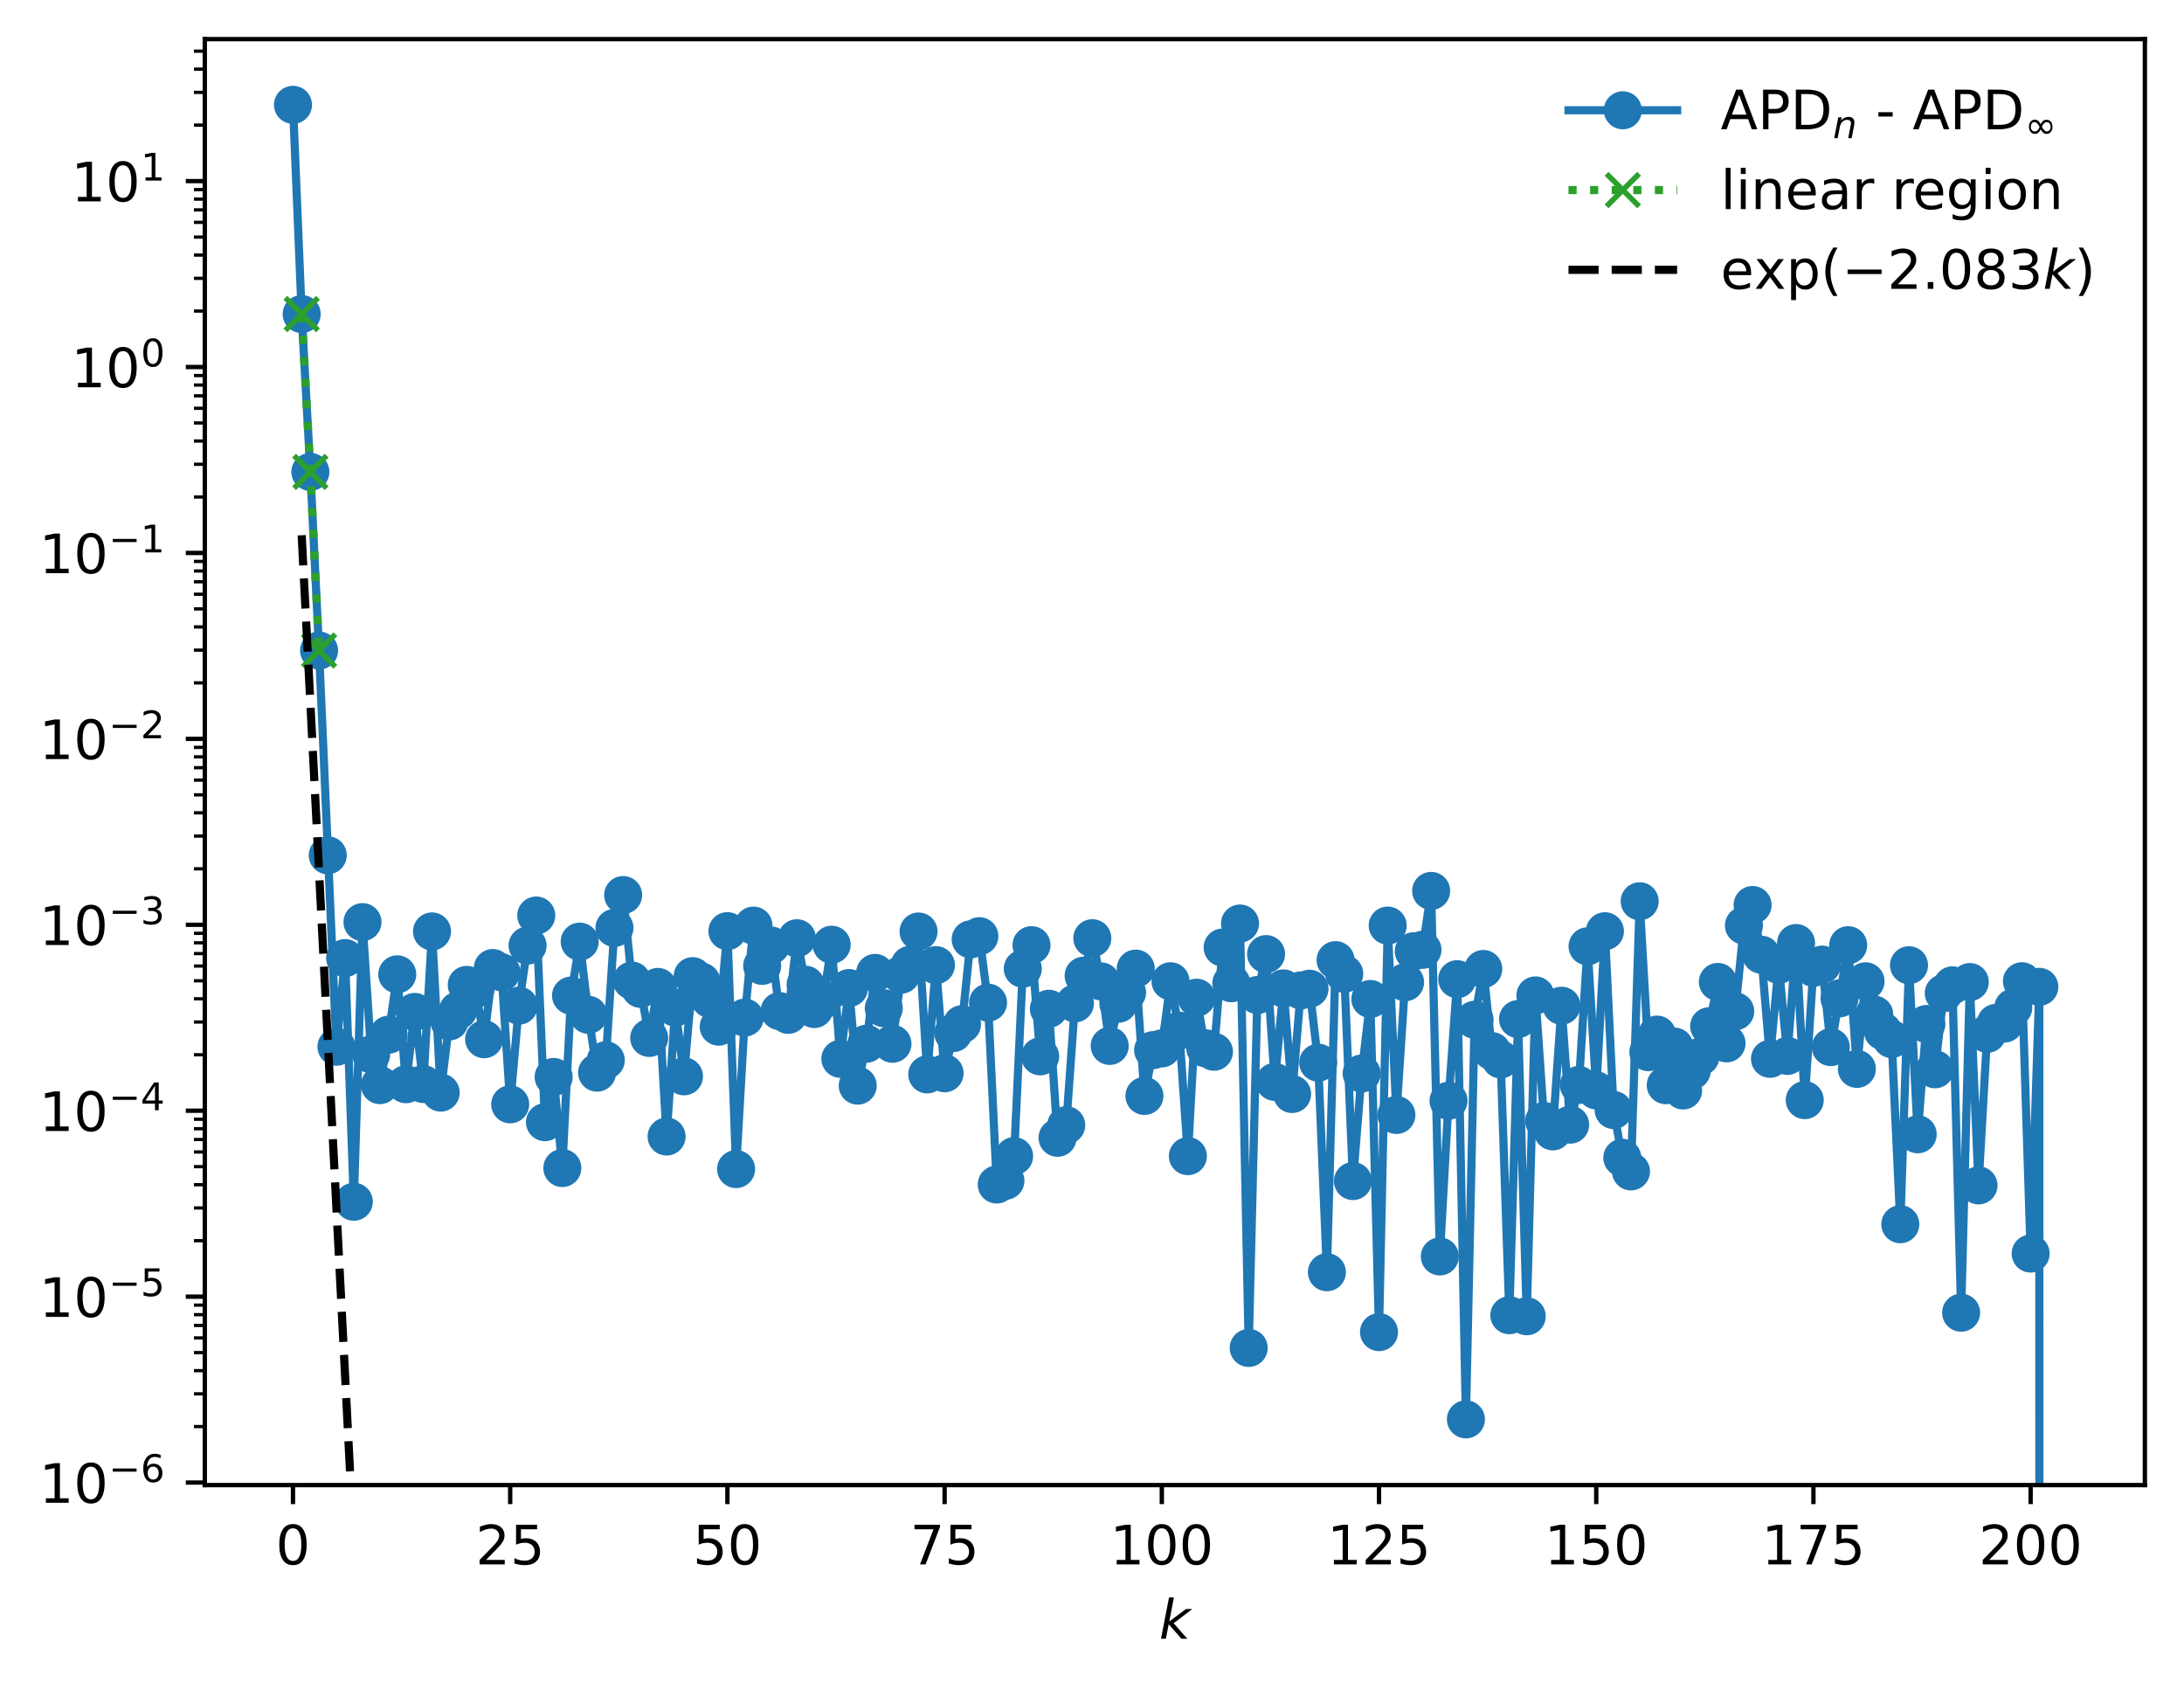 <?xml version="1.0" encoding="utf-8" standalone="no"?>
<!DOCTYPE svg PUBLIC "-//W3C//DTD SVG 1.1//EN"
  "http://www.w3.org/Graphics/SVG/1.1/DTD/svg11.dtd">
<!-- Created with matplotlib (https://matplotlib.org/) -->
<svg height="310.868pt" version="1.1" viewBox="0 0 402.02 310.868" width="402.02pt" xmlns="http://www.w3.org/2000/svg" xmlns:xlink="http://www.w3.org/1999/xlink">
 <defs>
  <style type="text/css">
*{stroke-linecap:butt;stroke-linejoin:round;}
  </style>
 </defs>
 <g id="figure_1">
  <g id="patch_1">
   <path d="M 0 310.868 
L 402.02 310.868 
L 402.02 0 
L 0 0 
z
" style="fill:#ffffff;"/>
  </g>
  <g id="axes_1">
   <g id="patch_2">
    <path d="M 37.7 273.312 
L 394.82 273.312 
L 394.82 7.2 
L 37.7 7.2 
z
" style="fill:#ffffff;"/>
   </g>
   <g id="matplotlib.axis_1">
    <g id="xtick_1">
     <g id="line2d_1">
      <defs>
       <path d="M 0 0 
L 0 3.5 
" id="m49e48af76e" style="stroke:#000000;stroke-width:0.8;"/>
      </defs>
      <g>
       <use style="stroke:#000000;stroke-width:0.8;" x="53.933" xlink:href="#m49e48af76e" y="273.312"/>
      </g>
     </g>
     <g id="text_1">
      <!-- 0 -->
      <defs>
       <path d="M 31.781 66.406 
Q 24.172 66.406 20.328 58.906 
Q 16.5 51.422 16.5 36.375 
Q 16.5 21.391 20.328 13.891 
Q 24.172 6.391 31.781 6.391 
Q 39.453 6.391 43.281 13.891 
Q 47.125 21.391 47.125 36.375 
Q 47.125 51.422 43.281 58.906 
Q 39.453 66.406 31.781 66.406 
z
M 31.781 74.219 
Q 44.047 74.219 50.516 64.516 
Q 56.984 54.828 56.984 36.375 
Q 56.984 17.969 50.516 8.266 
Q 44.047 -1.422 31.781 -1.422 
Q 19.531 -1.422 13.062 8.266 
Q 6.594 17.969 6.594 36.375 
Q 6.594 54.828 13.062 64.516 
Q 19.531 74.219 31.781 74.219 
z
" id="DejaVuSans-48"/>
      </defs>
      <g transform="translate(50.751 287.91)scale(0.1 -0.1)">
       <use xlink:href="#DejaVuSans-48"/>
      </g>
     </g>
    </g>
    <g id="xtick_2">
     <g id="line2d_2">
      <g>
       <use style="stroke:#000000;stroke-width:0.8;" x="93.915" xlink:href="#m49e48af76e" y="273.312"/>
      </g>
     </g>
     <g id="text_2">
      <!-- 25 -->
      <defs>
       <path d="M 19.188 8.297 
L 53.609 8.297 
L 53.609 0 
L 7.328 0 
L 7.328 8.297 
Q 12.938 14.109 22.625 23.891 
Q 32.328 33.688 34.812 36.531 
Q 39.547 41.844 41.422 45.531 
Q 43.312 49.219 43.312 52.781 
Q 43.312 58.594 39.234 62.25 
Q 35.156 65.922 28.609 65.922 
Q 23.969 65.922 18.812 64.312 
Q 13.672 62.703 7.812 59.422 
L 7.812 69.391 
Q 13.766 71.781 18.938 73 
Q 24.125 74.219 28.422 74.219 
Q 39.75 74.219 46.484 68.547 
Q 53.219 62.891 53.219 53.422 
Q 53.219 48.922 51.531 44.891 
Q 49.859 40.875 45.406 35.406 
Q 44.188 33.984 37.641 27.219 
Q 31.109 20.453 19.188 8.297 
z
" id="DejaVuSans-50"/>
       <path d="M 10.797 72.906 
L 49.516 72.906 
L 49.516 64.594 
L 19.828 64.594 
L 19.828 46.734 
Q 21.969 47.469 24.109 47.828 
Q 26.266 48.188 28.422 48.188 
Q 40.625 48.188 47.75 41.5 
Q 54.891 34.812 54.891 23.391 
Q 54.891 11.625 47.562 5.094 
Q 40.234 -1.422 26.906 -1.422 
Q 22.312 -1.422 17.547 -0.641 
Q 12.797 0.141 7.719 1.703 
L 7.719 11.625 
Q 12.109 9.234 16.797 8.062 
Q 21.484 6.891 26.703 6.891 
Q 35.156 6.891 40.078 11.328 
Q 45.016 15.766 45.016 23.391 
Q 45.016 31 40.078 35.438 
Q 35.156 39.891 26.703 39.891 
Q 22.75 39.891 18.812 39.016 
Q 14.891 38.141 10.797 36.281 
z
" id="DejaVuSans-53"/>
      </defs>
      <g transform="translate(87.552 287.91)scale(0.1 -0.1)">
       <use xlink:href="#DejaVuSans-50"/>
       <use x="63.623" xlink:href="#DejaVuSans-53"/>
      </g>
     </g>
    </g>
    <g id="xtick_3">
     <g id="line2d_3">
      <g>
       <use style="stroke:#000000;stroke-width:0.8;" x="133.897" xlink:href="#m49e48af76e" y="273.312"/>
      </g>
     </g>
     <g id="text_3">
      <!-- 50 -->
      <g transform="translate(127.534 287.91)scale(0.1 -0.1)">
       <use xlink:href="#DejaVuSans-53"/>
       <use x="63.623" xlink:href="#DejaVuSans-48"/>
      </g>
     </g>
    </g>
    <g id="xtick_4">
     <g id="line2d_4">
      <g>
       <use style="stroke:#000000;stroke-width:0.8;" x="173.879" xlink:href="#m49e48af76e" y="273.312"/>
      </g>
     </g>
     <g id="text_4">
      <!-- 75 -->
      <defs>
       <path d="M 8.203 72.906 
L 55.078 72.906 
L 55.078 68.703 
L 28.609 0 
L 18.312 0 
L 43.219 64.594 
L 8.203 64.594 
z
" id="DejaVuSans-55"/>
      </defs>
      <g transform="translate(167.516 287.91)scale(0.1 -0.1)">
       <use xlink:href="#DejaVuSans-55"/>
       <use x="63.623" xlink:href="#DejaVuSans-53"/>
      </g>
     </g>
    </g>
    <g id="xtick_5">
     <g id="line2d_5">
      <g>
       <use style="stroke:#000000;stroke-width:0.8;" x="213.861" xlink:href="#m49e48af76e" y="273.312"/>
      </g>
     </g>
     <g id="text_5">
      <!-- 100 -->
      <defs>
       <path d="M 12.406 8.297 
L 28.516 8.297 
L 28.516 63.922 
L 10.984 60.406 
L 10.984 69.391 
L 28.422 72.906 
L 38.281 72.906 
L 38.281 8.297 
L 54.391 8.297 
L 54.391 0 
L 12.406 0 
z
" id="DejaVuSans-49"/>
      </defs>
      <g transform="translate(204.317 287.91)scale(0.1 -0.1)">
       <use xlink:href="#DejaVuSans-49"/>
       <use x="63.623" xlink:href="#DejaVuSans-48"/>
       <use x="127.246" xlink:href="#DejaVuSans-48"/>
      </g>
     </g>
    </g>
    <g id="xtick_6">
     <g id="line2d_6">
      <g>
       <use style="stroke:#000000;stroke-width:0.8;" x="253.843" xlink:href="#m49e48af76e" y="273.312"/>
      </g>
     </g>
     <g id="text_6">
      <!-- 125 -->
      <g transform="translate(244.299 287.91)scale(0.1 -0.1)">
       <use xlink:href="#DejaVuSans-49"/>
       <use x="63.623" xlink:href="#DejaVuSans-50"/>
       <use x="127.246" xlink:href="#DejaVuSans-53"/>
      </g>
     </g>
    </g>
    <g id="xtick_7">
     <g id="line2d_7">
      <g>
       <use style="stroke:#000000;stroke-width:0.8;" x="293.825" xlink:href="#m49e48af76e" y="273.312"/>
      </g>
     </g>
     <g id="text_7">
      <!-- 150 -->
      <g transform="translate(284.281 287.91)scale(0.1 -0.1)">
       <use xlink:href="#DejaVuSans-49"/>
       <use x="63.623" xlink:href="#DejaVuSans-53"/>
       <use x="127.246" xlink:href="#DejaVuSans-48"/>
      </g>
     </g>
    </g>
    <g id="xtick_8">
     <g id="line2d_8">
      <g>
       <use style="stroke:#000000;stroke-width:0.8;" x="333.807" xlink:href="#m49e48af76e" y="273.312"/>
      </g>
     </g>
     <g id="text_8">
      <!-- 175 -->
      <g transform="translate(324.264 287.91)scale(0.1 -0.1)">
       <use xlink:href="#DejaVuSans-49"/>
       <use x="63.623" xlink:href="#DejaVuSans-55"/>
       <use x="127.246" xlink:href="#DejaVuSans-53"/>
      </g>
     </g>
    </g>
    <g id="xtick_9">
     <g id="line2d_9">
      <g>
       <use style="stroke:#000000;stroke-width:0.8;" x="373.789" xlink:href="#m49e48af76e" y="273.312"/>
      </g>
     </g>
     <g id="text_9">
      <!-- 200 -->
      <g transform="translate(364.246 287.91)scale(0.1 -0.1)">
       <use xlink:href="#DejaVuSans-50"/>
       <use x="63.623" xlink:href="#DejaVuSans-48"/>
       <use x="127.246" xlink:href="#DejaVuSans-48"/>
      </g>
     </g>
    </g>
    <g id="text_10">
     <!-- $ k $ -->
     <defs>
      <path d="M 18.312 75.984 
L 27.297 75.984 
L 18.703 31.688 
L 49.516 54.688 
L 61.188 54.688 
L 26.812 28.516 
L 51.906 0 
L 41.016 0 
L 17.672 26.703 
L 12.5 0 
L 3.516 0 
z
" id="DejaVuSans-Oblique-107"/>
     </defs>
     <g transform="translate(213.36 301.589)scale(0.1 -0.1)">
      <use transform="translate(0 0.016)" xlink:href="#DejaVuSans-Oblique-107"/>
     </g>
    </g>
   </g>
   <g id="matplotlib.axis_2">
    <g id="ytick_1">
     <g id="line2d_10">
      <defs>
       <path d="M 0 0 
L -3.5 0 
" id="m5f16f12cea" style="stroke:#000000;stroke-width:0.8;"/>
      </defs>
      <g>
       <use style="stroke:#000000;stroke-width:0.8;" x="37.7" xlink:href="#m5f16f12cea" y="272.85"/>
      </g>
     </g>
     <g id="text_11">
      <!-- $\mathdefault{10^{-6}}$ -->
      <defs>
       <path d="M 10.594 35.5 
L 73.188 35.5 
L 73.188 27.203 
L 10.594 27.203 
z
" id="DejaVuSans-8722"/>
       <path d="M 33.016 40.375 
Q 26.375 40.375 22.484 35.828 
Q 18.609 31.297 18.609 23.391 
Q 18.609 15.531 22.484 10.953 
Q 26.375 6.391 33.016 6.391 
Q 39.656 6.391 43.531 10.953 
Q 47.406 15.531 47.406 23.391 
Q 47.406 31.297 43.531 35.828 
Q 39.656 40.375 33.016 40.375 
z
M 52.594 71.297 
L 52.594 62.312 
Q 48.875 64.062 45.094 64.984 
Q 41.312 65.922 37.594 65.922 
Q 27.828 65.922 22.672 59.328 
Q 17.531 52.734 16.797 39.406 
Q 19.672 43.656 24.016 45.922 
Q 28.375 48.188 33.594 48.188 
Q 44.578 48.188 50.953 41.516 
Q 57.328 34.859 57.328 23.391 
Q 57.328 12.156 50.688 5.359 
Q 44.047 -1.422 33.016 -1.422 
Q 20.359 -1.422 13.672 8.266 
Q 6.984 17.969 6.984 36.375 
Q 6.984 53.656 15.188 63.938 
Q 23.391 74.219 37.203 74.219 
Q 40.922 74.219 44.703 73.484 
Q 48.484 72.75 52.594 71.297 
z
" id="DejaVuSans-54"/>
      </defs>
      <g transform="translate(7.2 276.65)scale(0.1 -0.1)">
       <use transform="translate(0 0.766)" xlink:href="#DejaVuSans-49"/>
       <use transform="translate(63.623 0.766)" xlink:href="#DejaVuSans-48"/>
       <use transform="translate(128.203 39.047)scale(0.7)" xlink:href="#DejaVuSans-8722"/>
       <use transform="translate(186.855 39.047)scale(0.7)" xlink:href="#DejaVuSans-54"/>
      </g>
     </g>
    </g>
    <g id="ytick_2">
     <g id="line2d_11">
      <g>
       <use style="stroke:#000000;stroke-width:0.8;" x="37.7" xlink:href="#m5f16f12cea" y="238.633"/>
      </g>
     </g>
     <g id="text_12">
      <!-- $\mathdefault{10^{-5}}$ -->
      <g transform="translate(7.2 242.432)scale(0.1 -0.1)">
       <use transform="translate(0 0.684)" xlink:href="#DejaVuSans-49"/>
       <use transform="translate(63.623 0.684)" xlink:href="#DejaVuSans-48"/>
       <use transform="translate(128.203 38.966)scale(0.7)" xlink:href="#DejaVuSans-8722"/>
       <use transform="translate(186.855 38.966)scale(0.7)" xlink:href="#DejaVuSans-53"/>
      </g>
     </g>
    </g>
    <g id="ytick_3">
     <g id="line2d_12">
      <g>
       <use style="stroke:#000000;stroke-width:0.8;" x="37.7" xlink:href="#m5f16f12cea" y="204.416"/>
      </g>
     </g>
     <g id="text_13">
      <!-- $\mathdefault{10^{-4}}$ -->
      <defs>
       <path d="M 37.797 64.312 
L 12.891 25.391 
L 37.797 25.391 
z
M 35.203 72.906 
L 47.609 72.906 
L 47.609 25.391 
L 58.016 25.391 
L 58.016 17.188 
L 47.609 17.188 
L 47.609 0 
L 37.797 0 
L 37.797 17.188 
L 4.891 17.188 
L 4.891 26.703 
z
" id="DejaVuSans-52"/>
      </defs>
      <g transform="translate(7.2 208.215)scale(0.1 -0.1)">
       <use transform="translate(0 0.684)" xlink:href="#DejaVuSans-49"/>
       <use transform="translate(63.623 0.684)" xlink:href="#DejaVuSans-48"/>
       <use transform="translate(128.203 38.966)scale(0.7)" xlink:href="#DejaVuSans-8722"/>
       <use transform="translate(186.855 38.966)scale(0.7)" xlink:href="#DejaVuSans-52"/>
      </g>
     </g>
    </g>
    <g id="ytick_4">
     <g id="line2d_13">
      <g>
       <use style="stroke:#000000;stroke-width:0.8;" x="37.7" xlink:href="#m5f16f12cea" y="170.198"/>
      </g>
     </g>
     <g id="text_14">
      <!-- $\mathdefault{10^{-3}}$ -->
      <defs>
       <path d="M 40.578 39.312 
Q 47.656 37.797 51.625 33 
Q 55.609 28.219 55.609 21.188 
Q 55.609 10.406 48.188 4.484 
Q 40.766 -1.422 27.094 -1.422 
Q 22.516 -1.422 17.656 -0.516 
Q 12.797 0.391 7.625 2.203 
L 7.625 11.719 
Q 11.719 9.328 16.594 8.109 
Q 21.484 6.891 26.812 6.891 
Q 36.078 6.891 40.938 10.547 
Q 45.797 14.203 45.797 21.188 
Q 45.797 27.641 41.281 31.266 
Q 36.766 34.906 28.719 34.906 
L 20.219 34.906 
L 20.219 43.016 
L 29.109 43.016 
Q 36.375 43.016 40.234 45.922 
Q 44.094 48.828 44.094 54.297 
Q 44.094 59.906 40.109 62.906 
Q 36.141 65.922 28.719 65.922 
Q 24.656 65.922 20.016 65.031 
Q 15.375 64.156 9.812 62.312 
L 9.812 71.094 
Q 15.438 72.656 20.344 73.438 
Q 25.25 74.219 29.594 74.219 
Q 40.828 74.219 47.359 69.109 
Q 53.906 64.016 53.906 55.328 
Q 53.906 49.266 50.438 45.094 
Q 46.969 40.922 40.578 39.312 
z
" id="DejaVuSans-51"/>
      </defs>
      <g transform="translate(7.2 173.998)scale(0.1 -0.1)">
       <use transform="translate(0 0.766)" xlink:href="#DejaVuSans-49"/>
       <use transform="translate(63.623 0.766)" xlink:href="#DejaVuSans-48"/>
       <use transform="translate(128.203 39.047)scale(0.7)" xlink:href="#DejaVuSans-8722"/>
       <use transform="translate(186.855 39.047)scale(0.7)" xlink:href="#DejaVuSans-51"/>
      </g>
     </g>
    </g>
    <g id="ytick_5">
     <g id="line2d_14">
      <g>
       <use style="stroke:#000000;stroke-width:0.8;" x="37.7" xlink:href="#m5f16f12cea" y="135.981"/>
      </g>
     </g>
     <g id="text_15">
      <!-- $\mathdefault{10^{-2}}$ -->
      <g transform="translate(7.2 139.78)scale(0.1 -0.1)">
       <use transform="translate(0 0.766)" xlink:href="#DejaVuSans-49"/>
       <use transform="translate(63.623 0.766)" xlink:href="#DejaVuSans-48"/>
       <use transform="translate(128.203 39.047)scale(0.7)" xlink:href="#DejaVuSans-8722"/>
       <use transform="translate(186.855 39.047)scale(0.7)" xlink:href="#DejaVuSans-50"/>
      </g>
     </g>
    </g>
    <g id="ytick_6">
     <g id="line2d_15">
      <g>
       <use style="stroke:#000000;stroke-width:0.8;" x="37.7" xlink:href="#m5f16f12cea" y="101.764"/>
      </g>
     </g>
     <g id="text_16">
      <!-- $\mathdefault{10^{-1}}$ -->
      <g transform="translate(7.2 105.563)scale(0.1 -0.1)">
       <use transform="translate(0 0.684)" xlink:href="#DejaVuSans-49"/>
       <use transform="translate(63.623 0.684)" xlink:href="#DejaVuSans-48"/>
       <use transform="translate(128.203 38.966)scale(0.7)" xlink:href="#DejaVuSans-8722"/>
       <use transform="translate(186.855 38.966)scale(0.7)" xlink:href="#DejaVuSans-49"/>
      </g>
     </g>
    </g>
    <g id="ytick_7">
     <g id="line2d_16">
      <g>
       <use style="stroke:#000000;stroke-width:0.8;" x="37.7" xlink:href="#m5f16f12cea" y="67.546"/>
      </g>
     </g>
     <g id="text_17">
      <!-- $\mathdefault{10^{0}}$ -->
      <g transform="translate(13.1 71.346)scale(0.1 -0.1)">
       <use transform="translate(0 0.766)" xlink:href="#DejaVuSans-49"/>
       <use transform="translate(63.623 0.766)" xlink:href="#DejaVuSans-48"/>
       <use transform="translate(128.203 39.047)scale(0.7)" xlink:href="#DejaVuSans-48"/>
      </g>
     </g>
    </g>
    <g id="ytick_8">
     <g id="line2d_17">
      <g>
       <use style="stroke:#000000;stroke-width:0.8;" x="37.7" xlink:href="#m5f16f12cea" y="33.329"/>
      </g>
     </g>
     <g id="text_18">
      <!-- $\mathdefault{10^{1}}$ -->
      <g transform="translate(13.1 37.128)scale(0.1 -0.1)">
       <use transform="translate(0 0.684)" xlink:href="#DejaVuSans-49"/>
       <use transform="translate(63.623 0.684)" xlink:href="#DejaVuSans-48"/>
       <use transform="translate(128.203 38.966)scale(0.7)" xlink:href="#DejaVuSans-49"/>
      </g>
     </g>
    </g>
    <g id="ytick_9">
     <g id="line2d_18">
      <defs>
       <path d="M 0 0 
L -2 0 
" id="m9df87cb142" style="stroke:#000000;stroke-width:0.6;"/>
      </defs>
      <g>
       <use style="stroke:#000000;stroke-width:0.6;" x="37.7" xlink:href="#m9df87cb142" y="262.55"/>
      </g>
     </g>
    </g>
    <g id="ytick_10">
     <g id="line2d_19">
      <g>
       <use style="stroke:#000000;stroke-width:0.6;" x="37.7" xlink:href="#m9df87cb142" y="256.525"/>
      </g>
     </g>
    </g>
    <g id="ytick_11">
     <g id="line2d_20">
      <g>
       <use style="stroke:#000000;stroke-width:0.6;" x="37.7" xlink:href="#m9df87cb142" y="252.25"/>
      </g>
     </g>
    </g>
    <g id="ytick_12">
     <g id="line2d_21">
      <g>
       <use style="stroke:#000000;stroke-width:0.6;" x="37.7" xlink:href="#m9df87cb142" y="248.934"/>
      </g>
     </g>
    </g>
    <g id="ytick_13">
     <g id="line2d_22">
      <g>
       <use style="stroke:#000000;stroke-width:0.6;" x="37.7" xlink:href="#m9df87cb142" y="246.224"/>
      </g>
     </g>
    </g>
    <g id="ytick_14">
     <g id="line2d_23">
      <g>
       <use style="stroke:#000000;stroke-width:0.6;" x="37.7" xlink:href="#m9df87cb142" y="243.933"/>
      </g>
     </g>
    </g>
    <g id="ytick_15">
     <g id="line2d_24">
      <g>
       <use style="stroke:#000000;stroke-width:0.6;" x="37.7" xlink:href="#m9df87cb142" y="241.949"/>
      </g>
     </g>
    </g>
    <g id="ytick_16">
     <g id="line2d_25">
      <g>
       <use style="stroke:#000000;stroke-width:0.6;" x="37.7" xlink:href="#m9df87cb142" y="240.199"/>
      </g>
     </g>
    </g>
    <g id="ytick_17">
     <g id="line2d_26">
      <g>
       <use style="stroke:#000000;stroke-width:0.6;" x="37.7" xlink:href="#m9df87cb142" y="228.333"/>
      </g>
     </g>
    </g>
    <g id="ytick_18">
     <g id="line2d_27">
      <g>
       <use style="stroke:#000000;stroke-width:0.6;" x="37.7" xlink:href="#m9df87cb142" y="222.307"/>
      </g>
     </g>
    </g>
    <g id="ytick_19">
     <g id="line2d_28">
      <g>
       <use style="stroke:#000000;stroke-width:0.6;" x="37.7" xlink:href="#m9df87cb142" y="218.032"/>
      </g>
     </g>
    </g>
    <g id="ytick_20">
     <g id="line2d_29">
      <g>
       <use style="stroke:#000000;stroke-width:0.6;" x="37.7" xlink:href="#m9df87cb142" y="214.716"/>
      </g>
     </g>
    </g>
    <g id="ytick_21">
     <g id="line2d_30">
      <g>
       <use style="stroke:#000000;stroke-width:0.6;" x="37.7" xlink:href="#m9df87cb142" y="212.007"/>
      </g>
     </g>
    </g>
    <g id="ytick_22">
     <g id="line2d_31">
      <g>
       <use style="stroke:#000000;stroke-width:0.6;" x="37.7" xlink:href="#m9df87cb142" y="209.716"/>
      </g>
     </g>
    </g>
    <g id="ytick_23">
     <g id="line2d_32">
      <g>
       <use style="stroke:#000000;stroke-width:0.6;" x="37.7" xlink:href="#m9df87cb142" y="207.732"/>
      </g>
     </g>
    </g>
    <g id="ytick_24">
     <g id="line2d_33">
      <g>
       <use style="stroke:#000000;stroke-width:0.6;" x="37.7" xlink:href="#m9df87cb142" y="205.981"/>
      </g>
     </g>
    </g>
    <g id="ytick_25">
     <g id="line2d_34">
      <g>
       <use style="stroke:#000000;stroke-width:0.6;" x="37.7" xlink:href="#m9df87cb142" y="194.115"/>
      </g>
     </g>
    </g>
    <g id="ytick_26">
     <g id="line2d_35">
      <g>
       <use style="stroke:#000000;stroke-width:0.6;" x="37.7" xlink:href="#m9df87cb142" y="188.09"/>
      </g>
     </g>
    </g>
    <g id="ytick_27">
     <g id="line2d_36">
      <g>
       <use style="stroke:#000000;stroke-width:0.6;" x="37.7" xlink:href="#m9df87cb142" y="183.815"/>
      </g>
     </g>
    </g>
    <g id="ytick_28">
     <g id="line2d_37">
      <g>
       <use style="stroke:#000000;stroke-width:0.6;" x="37.7" xlink:href="#m9df87cb142" y="180.499"/>
      </g>
     </g>
    </g>
    <g id="ytick_29">
     <g id="line2d_38">
      <g>
       <use style="stroke:#000000;stroke-width:0.6;" x="37.7" xlink:href="#m9df87cb142" y="177.789"/>
      </g>
     </g>
    </g>
    <g id="ytick_30">
     <g id="line2d_39">
      <g>
       <use style="stroke:#000000;stroke-width:0.6;" x="37.7" xlink:href="#m9df87cb142" y="175.499"/>
      </g>
     </g>
    </g>
    <g id="ytick_31">
     <g id="line2d_40">
      <g>
       <use style="stroke:#000000;stroke-width:0.6;" x="37.7" xlink:href="#m9df87cb142" y="173.514"/>
      </g>
     </g>
    </g>
    <g id="ytick_32">
     <g id="line2d_41">
      <g>
       <use style="stroke:#000000;stroke-width:0.6;" x="37.7" xlink:href="#m9df87cb142" y="171.764"/>
      </g>
     </g>
    </g>
    <g id="ytick_33">
     <g id="line2d_42">
      <g>
       <use style="stroke:#000000;stroke-width:0.6;" x="37.7" xlink:href="#m9df87cb142" y="159.898"/>
      </g>
     </g>
    </g>
    <g id="ytick_34">
     <g id="line2d_43">
      <g>
       <use style="stroke:#000000;stroke-width:0.6;" x="37.7" xlink:href="#m9df87cb142" y="153.873"/>
      </g>
     </g>
    </g>
    <g id="ytick_35">
     <g id="line2d_44">
      <g>
       <use style="stroke:#000000;stroke-width:0.6;" x="37.7" xlink:href="#m9df87cb142" y="149.597"/>
      </g>
     </g>
    </g>
    <g id="ytick_36">
     <g id="line2d_45">
      <g>
       <use style="stroke:#000000;stroke-width:0.6;" x="37.7" xlink:href="#m9df87cb142" y="146.281"/>
      </g>
     </g>
    </g>
    <g id="ytick_37">
     <g id="line2d_46">
      <g>
       <use style="stroke:#000000;stroke-width:0.6;" x="37.7" xlink:href="#m9df87cb142" y="143.572"/>
      </g>
     </g>
    </g>
    <g id="ytick_38">
     <g id="line2d_47">
      <g>
       <use style="stroke:#000000;stroke-width:0.6;" x="37.7" xlink:href="#m9df87cb142" y="141.281"/>
      </g>
     </g>
    </g>
    <g id="ytick_39">
     <g id="line2d_48">
      <g>
       <use style="stroke:#000000;stroke-width:0.6;" x="37.7" xlink:href="#m9df87cb142" y="139.297"/>
      </g>
     </g>
    </g>
    <g id="ytick_40">
     <g id="line2d_49">
      <g>
       <use style="stroke:#000000;stroke-width:0.6;" x="37.7" xlink:href="#m9df87cb142" y="137.547"/>
      </g>
     </g>
    </g>
    <g id="ytick_41">
     <g id="line2d_50">
      <g>
       <use style="stroke:#000000;stroke-width:0.6;" x="37.7" xlink:href="#m9df87cb142" y="125.681"/>
      </g>
     </g>
    </g>
    <g id="ytick_42">
     <g id="line2d_51">
      <g>
       <use style="stroke:#000000;stroke-width:0.6;" x="37.7" xlink:href="#m9df87cb142" y="119.655"/>
      </g>
     </g>
    </g>
    <g id="ytick_43">
     <g id="line2d_52">
      <g>
       <use style="stroke:#000000;stroke-width:0.6;" x="37.7" xlink:href="#m9df87cb142" y="115.38"/>
      </g>
     </g>
    </g>
    <g id="ytick_44">
     <g id="line2d_53">
      <g>
       <use style="stroke:#000000;stroke-width:0.6;" x="37.7" xlink:href="#m9df87cb142" y="112.064"/>
      </g>
     </g>
    </g>
    <g id="ytick_45">
     <g id="line2d_54">
      <g>
       <use style="stroke:#000000;stroke-width:0.6;" x="37.7" xlink:href="#m9df87cb142" y="109.355"/>
      </g>
     </g>
    </g>
    <g id="ytick_46">
     <g id="line2d_55">
      <g>
       <use style="stroke:#000000;stroke-width:0.6;" x="37.7" xlink:href="#m9df87cb142" y="107.064"/>
      </g>
     </g>
    </g>
    <g id="ytick_47">
     <g id="line2d_56">
      <g>
       <use style="stroke:#000000;stroke-width:0.6;" x="37.7" xlink:href="#m9df87cb142" y="105.08"/>
      </g>
     </g>
    </g>
    <g id="ytick_48">
     <g id="line2d_57">
      <g>
       <use style="stroke:#000000;stroke-width:0.6;" x="37.7" xlink:href="#m9df87cb142" y="103.329"/>
      </g>
     </g>
    </g>
    <g id="ytick_49">
     <g id="line2d_58">
      <g>
       <use style="stroke:#000000;stroke-width:0.6;" x="37.7" xlink:href="#m9df87cb142" y="91.463"/>
      </g>
     </g>
    </g>
    <g id="ytick_50">
     <g id="line2d_59">
      <g>
       <use style="stroke:#000000;stroke-width:0.6;" x="37.7" xlink:href="#m9df87cb142" y="85.438"/>
      </g>
     </g>
    </g>
    <g id="ytick_51">
     <g id="line2d_60">
      <g>
       <use style="stroke:#000000;stroke-width:0.6;" x="37.7" xlink:href="#m9df87cb142" y="81.163"/>
      </g>
     </g>
    </g>
    <g id="ytick_52">
     <g id="line2d_61">
      <g>
       <use style="stroke:#000000;stroke-width:0.6;" x="37.7" xlink:href="#m9df87cb142" y="77.847"/>
      </g>
     </g>
    </g>
    <g id="ytick_53">
     <g id="line2d_62">
      <g>
       <use style="stroke:#000000;stroke-width:0.6;" x="37.7" xlink:href="#m9df87cb142" y="75.137"/>
      </g>
     </g>
    </g>
    <g id="ytick_54">
     <g id="line2d_63">
      <g>
       <use style="stroke:#000000;stroke-width:0.6;" x="37.7" xlink:href="#m9df87cb142" y="72.847"/>
      </g>
     </g>
    </g>
    <g id="ytick_55">
     <g id="line2d_64">
      <g>
       <use style="stroke:#000000;stroke-width:0.6;" x="37.7" xlink:href="#m9df87cb142" y="70.862"/>
      </g>
     </g>
    </g>
    <g id="ytick_56">
     <g id="line2d_65">
      <g>
       <use style="stroke:#000000;stroke-width:0.6;" x="37.7" xlink:href="#m9df87cb142" y="69.112"/>
      </g>
     </g>
    </g>
    <g id="ytick_57">
     <g id="line2d_66">
      <g>
       <use style="stroke:#000000;stroke-width:0.6;" x="37.7" xlink:href="#m9df87cb142" y="57.246"/>
      </g>
     </g>
    </g>
    <g id="ytick_58">
     <g id="line2d_67">
      <g>
       <use style="stroke:#000000;stroke-width:0.6;" x="37.7" xlink:href="#m9df87cb142" y="51.221"/>
      </g>
     </g>
    </g>
    <g id="ytick_59">
     <g id="line2d_68">
      <g>
       <use style="stroke:#000000;stroke-width:0.6;" x="37.7" xlink:href="#m9df87cb142" y="46.945"/>
      </g>
     </g>
    </g>
    <g id="ytick_60">
     <g id="line2d_69">
      <g>
       <use style="stroke:#000000;stroke-width:0.6;" x="37.7" xlink:href="#m9df87cb142" y="43.629"/>
      </g>
     </g>
    </g>
    <g id="ytick_61">
     <g id="line2d_70">
      <g>
       <use style="stroke:#000000;stroke-width:0.6;" x="37.7" xlink:href="#m9df87cb142" y="40.92"/>
      </g>
     </g>
    </g>
    <g id="ytick_62">
     <g id="line2d_71">
      <g>
       <use style="stroke:#000000;stroke-width:0.6;" x="37.7" xlink:href="#m9df87cb142" y="38.629"/>
      </g>
     </g>
    </g>
    <g id="ytick_63">
     <g id="line2d_72">
      <g>
       <use style="stroke:#000000;stroke-width:0.6;" x="37.7" xlink:href="#m9df87cb142" y="36.645"/>
      </g>
     </g>
    </g>
    <g id="ytick_64">
     <g id="line2d_73">
      <g>
       <use style="stroke:#000000;stroke-width:0.6;" x="37.7" xlink:href="#m9df87cb142" y="34.895"/>
      </g>
     </g>
    </g>
    <g id="ytick_65">
     <g id="line2d_74">
      <g>
       <use style="stroke:#000000;stroke-width:0.6;" x="37.7" xlink:href="#m9df87cb142" y="23.029"/>
      </g>
     </g>
    </g>
    <g id="ytick_66">
     <g id="line2d_75">
      <g>
       <use style="stroke:#000000;stroke-width:0.6;" x="37.7" xlink:href="#m9df87cb142" y="17.003"/>
      </g>
     </g>
    </g>
    <g id="ytick_67">
     <g id="line2d_76">
      <g>
       <use style="stroke:#000000;stroke-width:0.6;" x="37.7" xlink:href="#m9df87cb142" y="12.728"/>
      </g>
     </g>
    </g>
    <g id="ytick_68">
     <g id="line2d_77">
      <g>
       <use style="stroke:#000000;stroke-width:0.6;" x="37.7" xlink:href="#m9df87cb142" y="9.412"/>
      </g>
     </g>
    </g>
   </g>
   <g id="line2d_78">
    <path clip-path="url(#pe32dc51da5)" d="M 53.933 19.296 
L 55.532 57.8 
L 57.131 86.85 
L 58.731 119.721 
L 61.929 192.64 
L 63.528 176.326 
L 65.128 221.168 
L 66.727 169.707 
L 68.326 194.045 
L 69.926 199.707 
L 71.525 190.423 
L 73.124 179.317 
L 74.723 199.54 
L 76.323 186.234 
L 77.922 199.51 
L 79.521 171.421 
L 81.121 201.078 
L 82.72 187.982 
L 84.319 185.975 
L 85.918 181.257 
L 87.518 182.018 
L 89.117 191.254 
L 90.716 178.153 
L 92.316 178.939 
L 93.915 203.237 
L 95.514 185.08 
L 97.113 174.023 
L 98.713 168.489 
L 100.312 206.526 
L 101.911 198.2 
L 103.511 214.964 
L 105.11 183.234 
L 106.709 173.297 
L 108.308 186.768 
L 109.908 197.407 
L 111.507 195.127 
L 113.106 170.774 
L 114.705 164.723 
L 116.305 180.464 
L 117.904 181.986 
L 119.503 191.018 
L 121.103 181.634 
L 122.702 209.165 
L 124.301 185.435 
L 125.9 198.086 
L 127.5 179.646 
L 129.099 180.643 
L 130.698 183.863 
L 132.298 188.942 
L 133.897 171.369 
L 135.496 215.156 
L 137.095 187.275 
L 138.695 170.345 
L 140.294 177.758 
L 141.893 173.998 
L 143.493 186.083 
L 145.092 186.772 
L 146.691 172.674 
L 148.29 181.233 
L 149.89 185.704 
L 151.489 184.026 
L 153.088 173.867 
L 154.688 194.861 
L 156.287 181.837 
L 157.886 199.795 
L 159.485 192.088 
L 161.085 179.054 
L 164.283 192.093 
L 165.883 179.377 
L 167.482 177.574 
L 169.081 171.436 
L 170.68 197.73 
L 172.28 177.621 
L 173.879 197.52 
L 175.478 190.126 
L 177.078 188.494 
L 178.677 172.877 
L 180.276 172.297 
L 181.875 184.529 
L 183.475 217.997 
L 185.074 217.31 
L 186.673 212.771 
L 188.273 178.275 
L 189.872 173.942 
L 191.471 194.406 
L 193.07 185.649 
L 194.67 209.396 
L 196.269 207.076 
L 197.868 184.665 
L 199.468 179.566 
L 201.067 172.667 
L 202.666 180.61 
L 204.265 192.487 
L 205.865 184.731 
L 207.464 182.67 
L 209.063 178.261 
L 210.663 201.691 
L 212.262 193.265 
L 213.861 192.946 
L 215.46 180.589 
L 217.06 189.678 
L 218.659 212.774 
L 220.258 183.618 
L 221.857 192.916 
L 223.457 193.559 
L 225.056 174.382 
L 226.655 180.953 
L 228.255 169.962 
L 229.854 248.069 
L 231.453 183.126 
L 233.052 175.591 
L 234.652 199.109 
L 236.251 181.906 
L 237.85 201.342 
L 239.45 182.274 
L 241.049 181.966 
L 242.648 195.566 
L 244.247 234.139 
L 245.847 176.7 
L 247.446 179.214 
L 249.045 217.362 
L 250.645 197.565 
L 252.244 183.85 
L 253.843 245.162 
L 255.442 170.34 
L 257.042 205.198 
L 258.641 180.776 
L 260.24 175.065 
L 261.84 174.808 
L 263.439 163.964 
L 265.038 231.236 
L 266.637 202.581 
L 268.237 180.206 
L 269.836 261.216 
L 271.435 187.68 
L 273.035 178.331 
L 274.634 193.448 
L 276.233 194.976 
L 277.832 242.052 
L 279.432 187.552 
L 281.031 242.243 
L 282.63 183.196 
L 284.23 206.299 
L 285.829 208.216 
L 287.428 185.092 
L 289.027 206.978 
L 290.627 199.682 
L 292.226 174.158 
L 293.825 200.677 
L 295.425 171.383 
L 297.024 204.287 
L 298.623 213.075 
L 300.222 215.584 
L 301.822 165.869 
L 303.421 193.639 
L 305.02 190.406 
L 306.62 199.717 
L 308.219 192.61 
L 309.818 200.693 
L 311.417 197.047 
L 313.017 194.449 
L 314.616 188.858 
L 316.215 180.715 
L 317.815 192.016 
L 319.414 186.123 
L 321.013 170.33 
L 322.612 166.554 
L 324.212 175.707 
L 325.811 194.862 
L 327.41 177.583 
L 329.009 194.328 
L 330.609 173.557 
L 332.208 202.465 
L 333.807 178.114 
L 335.407 177.524 
L 337.006 192.713 
L 338.605 183.738 
L 340.204 173.95 
L 341.804 196.718 
L 343.403 180.595 
L 345.002 186.724 
L 346.602 189.784 
L 348.201 191.229 
L 349.8 225.304 
L 351.399 177.639 
L 352.999 208.755 
L 354.598 188.451 
L 356.197 196.789 
L 357.797 182.784 
L 359.396 181.342 
L 360.995 241.59 
L 362.594 180.733 
L 364.194 218.159 
L 365.793 190.273 
L 367.392 188.26 
L 368.992 188.367 
L 370.591 185.437 
L 372.19 180.585 
L 373.789 230.704 
L 375.389 181.618 
L 375.395 311.868 
L 375.395 311.868 
" style="fill:none;stroke:#1f77b4;stroke-linecap:square;stroke-width:1.5;"/>
    <defs>
     <path d="M 0 3 
C 0.796 3 1.559 2.684 2.121 2.121 
C 2.684 1.559 3 0.796 3 0 
C 3 -0.796 2.684 -1.559 2.121 -2.121 
C 1.559 -2.684 0.796 -3 0 -3 
C -0.796 -3 -1.559 -2.684 -2.121 -2.121 
C -2.684 -1.559 -3 -0.796 -3 0 
C -3 0.796 -2.684 1.559 -2.121 2.121 
C -1.559 2.684 -0.796 3 0 3 
z
" id="m047fc6aa3c" style="stroke:#1f77b4;"/>
    </defs>
    <g clip-path="url(#pe32dc51da5)">
     <use style="fill:#1f77b4;stroke:#1f77b4;" x="53.933" xlink:href="#m047fc6aa3c" y="19.296"/>
     <use style="fill:#1f77b4;stroke:#1f77b4;" x="55.532" xlink:href="#m047fc6aa3c" y="57.8"/>
     <use style="fill:#1f77b4;stroke:#1f77b4;" x="57.131" xlink:href="#m047fc6aa3c" y="86.85"/>
     <use style="fill:#1f77b4;stroke:#1f77b4;" x="58.731" xlink:href="#m047fc6aa3c" y="119.721"/>
     <use style="fill:#1f77b4;stroke:#1f77b4;" x="60.33" xlink:href="#m047fc6aa3c" y="157.406"/>
     <use style="fill:#1f77b4;stroke:#1f77b4;" x="61.929" xlink:href="#m047fc6aa3c" y="192.64"/>
     <use style="fill:#1f77b4;stroke:#1f77b4;" x="63.528" xlink:href="#m047fc6aa3c" y="176.326"/>
     <use style="fill:#1f77b4;stroke:#1f77b4;" x="65.128" xlink:href="#m047fc6aa3c" y="221.168"/>
     <use style="fill:#1f77b4;stroke:#1f77b4;" x="66.727" xlink:href="#m047fc6aa3c" y="169.707"/>
     <use style="fill:#1f77b4;stroke:#1f77b4;" x="68.326" xlink:href="#m047fc6aa3c" y="194.045"/>
     <use style="fill:#1f77b4;stroke:#1f77b4;" x="69.926" xlink:href="#m047fc6aa3c" y="199.707"/>
     <use style="fill:#1f77b4;stroke:#1f77b4;" x="71.525" xlink:href="#m047fc6aa3c" y="190.423"/>
     <use style="fill:#1f77b4;stroke:#1f77b4;" x="73.124" xlink:href="#m047fc6aa3c" y="179.317"/>
     <use style="fill:#1f77b4;stroke:#1f77b4;" x="74.723" xlink:href="#m047fc6aa3c" y="199.54"/>
     <use style="fill:#1f77b4;stroke:#1f77b4;" x="76.323" xlink:href="#m047fc6aa3c" y="186.234"/>
     <use style="fill:#1f77b4;stroke:#1f77b4;" x="77.922" xlink:href="#m047fc6aa3c" y="199.51"/>
     <use style="fill:#1f77b4;stroke:#1f77b4;" x="79.521" xlink:href="#m047fc6aa3c" y="171.421"/>
     <use style="fill:#1f77b4;stroke:#1f77b4;" x="81.121" xlink:href="#m047fc6aa3c" y="201.078"/>
     <use style="fill:#1f77b4;stroke:#1f77b4;" x="82.72" xlink:href="#m047fc6aa3c" y="187.982"/>
     <use style="fill:#1f77b4;stroke:#1f77b4;" x="84.319" xlink:href="#m047fc6aa3c" y="185.975"/>
     <use style="fill:#1f77b4;stroke:#1f77b4;" x="85.918" xlink:href="#m047fc6aa3c" y="181.257"/>
     <use style="fill:#1f77b4;stroke:#1f77b4;" x="87.518" xlink:href="#m047fc6aa3c" y="182.018"/>
     <use style="fill:#1f77b4;stroke:#1f77b4;" x="89.117" xlink:href="#m047fc6aa3c" y="191.254"/>
     <use style="fill:#1f77b4;stroke:#1f77b4;" x="90.716" xlink:href="#m047fc6aa3c" y="178.153"/>
     <use style="fill:#1f77b4;stroke:#1f77b4;" x="92.316" xlink:href="#m047fc6aa3c" y="178.939"/>
     <use style="fill:#1f77b4;stroke:#1f77b4;" x="93.915" xlink:href="#m047fc6aa3c" y="203.237"/>
     <use style="fill:#1f77b4;stroke:#1f77b4;" x="95.514" xlink:href="#m047fc6aa3c" y="185.08"/>
     <use style="fill:#1f77b4;stroke:#1f77b4;" x="97.113" xlink:href="#m047fc6aa3c" y="174.023"/>
     <use style="fill:#1f77b4;stroke:#1f77b4;" x="98.713" xlink:href="#m047fc6aa3c" y="168.489"/>
     <use style="fill:#1f77b4;stroke:#1f77b4;" x="100.312" xlink:href="#m047fc6aa3c" y="206.526"/>
     <use style="fill:#1f77b4;stroke:#1f77b4;" x="101.911" xlink:href="#m047fc6aa3c" y="198.2"/>
     <use style="fill:#1f77b4;stroke:#1f77b4;" x="103.511" xlink:href="#m047fc6aa3c" y="214.964"/>
     <use style="fill:#1f77b4;stroke:#1f77b4;" x="105.11" xlink:href="#m047fc6aa3c" y="183.234"/>
     <use style="fill:#1f77b4;stroke:#1f77b4;" x="106.709" xlink:href="#m047fc6aa3c" y="173.297"/>
     <use style="fill:#1f77b4;stroke:#1f77b4;" x="108.308" xlink:href="#m047fc6aa3c" y="186.768"/>
     <use style="fill:#1f77b4;stroke:#1f77b4;" x="109.908" xlink:href="#m047fc6aa3c" y="197.407"/>
     <use style="fill:#1f77b4;stroke:#1f77b4;" x="111.507" xlink:href="#m047fc6aa3c" y="195.127"/>
     <use style="fill:#1f77b4;stroke:#1f77b4;" x="113.106" xlink:href="#m047fc6aa3c" y="170.774"/>
     <use style="fill:#1f77b4;stroke:#1f77b4;" x="114.705" xlink:href="#m047fc6aa3c" y="164.723"/>
     <use style="fill:#1f77b4;stroke:#1f77b4;" x="116.305" xlink:href="#m047fc6aa3c" y="180.464"/>
     <use style="fill:#1f77b4;stroke:#1f77b4;" x="117.904" xlink:href="#m047fc6aa3c" y="181.986"/>
     <use style="fill:#1f77b4;stroke:#1f77b4;" x="119.503" xlink:href="#m047fc6aa3c" y="191.018"/>
     <use style="fill:#1f77b4;stroke:#1f77b4;" x="121.103" xlink:href="#m047fc6aa3c" y="181.634"/>
     <use style="fill:#1f77b4;stroke:#1f77b4;" x="122.702" xlink:href="#m047fc6aa3c" y="209.165"/>
     <use style="fill:#1f77b4;stroke:#1f77b4;" x="124.301" xlink:href="#m047fc6aa3c" y="185.435"/>
     <use style="fill:#1f77b4;stroke:#1f77b4;" x="125.9" xlink:href="#m047fc6aa3c" y="198.086"/>
     <use style="fill:#1f77b4;stroke:#1f77b4;" x="127.5" xlink:href="#m047fc6aa3c" y="179.646"/>
     <use style="fill:#1f77b4;stroke:#1f77b4;" x="129.099" xlink:href="#m047fc6aa3c" y="180.643"/>
     <use style="fill:#1f77b4;stroke:#1f77b4;" x="130.698" xlink:href="#m047fc6aa3c" y="183.863"/>
     <use style="fill:#1f77b4;stroke:#1f77b4;" x="132.298" xlink:href="#m047fc6aa3c" y="188.942"/>
     <use style="fill:#1f77b4;stroke:#1f77b4;" x="133.897" xlink:href="#m047fc6aa3c" y="171.369"/>
     <use style="fill:#1f77b4;stroke:#1f77b4;" x="135.496" xlink:href="#m047fc6aa3c" y="215.156"/>
     <use style="fill:#1f77b4;stroke:#1f77b4;" x="137.095" xlink:href="#m047fc6aa3c" y="187.275"/>
     <use style="fill:#1f77b4;stroke:#1f77b4;" x="138.695" xlink:href="#m047fc6aa3c" y="170.345"/>
     <use style="fill:#1f77b4;stroke:#1f77b4;" x="140.294" xlink:href="#m047fc6aa3c" y="177.758"/>
     <use style="fill:#1f77b4;stroke:#1f77b4;" x="141.893" xlink:href="#m047fc6aa3c" y="173.998"/>
     <use style="fill:#1f77b4;stroke:#1f77b4;" x="143.493" xlink:href="#m047fc6aa3c" y="186.083"/>
     <use style="fill:#1f77b4;stroke:#1f77b4;" x="145.092" xlink:href="#m047fc6aa3c" y="186.772"/>
     <use style="fill:#1f77b4;stroke:#1f77b4;" x="146.691" xlink:href="#m047fc6aa3c" y="172.674"/>
     <use style="fill:#1f77b4;stroke:#1f77b4;" x="148.29" xlink:href="#m047fc6aa3c" y="181.233"/>
     <use style="fill:#1f77b4;stroke:#1f77b4;" x="149.89" xlink:href="#m047fc6aa3c" y="185.704"/>
     <use style="fill:#1f77b4;stroke:#1f77b4;" x="151.489" xlink:href="#m047fc6aa3c" y="184.026"/>
     <use style="fill:#1f77b4;stroke:#1f77b4;" x="153.088" xlink:href="#m047fc6aa3c" y="173.867"/>
     <use style="fill:#1f77b4;stroke:#1f77b4;" x="154.688" xlink:href="#m047fc6aa3c" y="194.861"/>
     <use style="fill:#1f77b4;stroke:#1f77b4;" x="156.287" xlink:href="#m047fc6aa3c" y="181.837"/>
     <use style="fill:#1f77b4;stroke:#1f77b4;" x="157.886" xlink:href="#m047fc6aa3c" y="199.795"/>
     <use style="fill:#1f77b4;stroke:#1f77b4;" x="159.485" xlink:href="#m047fc6aa3c" y="192.088"/>
     <use style="fill:#1f77b4;stroke:#1f77b4;" x="161.085" xlink:href="#m047fc6aa3c" y="179.054"/>
     <use style="fill:#1f77b4;stroke:#1f77b4;" x="162.684" xlink:href="#m047fc6aa3c" y="185.55"/>
     <use style="fill:#1f77b4;stroke:#1f77b4;" x="164.283" xlink:href="#m047fc6aa3c" y="192.093"/>
     <use style="fill:#1f77b4;stroke:#1f77b4;" x="165.883" xlink:href="#m047fc6aa3c" y="179.377"/>
     <use style="fill:#1f77b4;stroke:#1f77b4;" x="167.482" xlink:href="#m047fc6aa3c" y="177.574"/>
     <use style="fill:#1f77b4;stroke:#1f77b4;" x="169.081" xlink:href="#m047fc6aa3c" y="171.436"/>
     <use style="fill:#1f77b4;stroke:#1f77b4;" x="170.68" xlink:href="#m047fc6aa3c" y="197.73"/>
     <use style="fill:#1f77b4;stroke:#1f77b4;" x="172.28" xlink:href="#m047fc6aa3c" y="177.621"/>
     <use style="fill:#1f77b4;stroke:#1f77b4;" x="173.879" xlink:href="#m047fc6aa3c" y="197.52"/>
     <use style="fill:#1f77b4;stroke:#1f77b4;" x="175.478" xlink:href="#m047fc6aa3c" y="190.126"/>
     <use style="fill:#1f77b4;stroke:#1f77b4;" x="177.078" xlink:href="#m047fc6aa3c" y="188.494"/>
     <use style="fill:#1f77b4;stroke:#1f77b4;" x="178.677" xlink:href="#m047fc6aa3c" y="172.877"/>
     <use style="fill:#1f77b4;stroke:#1f77b4;" x="180.276" xlink:href="#m047fc6aa3c" y="172.297"/>
     <use style="fill:#1f77b4;stroke:#1f77b4;" x="181.875" xlink:href="#m047fc6aa3c" y="184.529"/>
     <use style="fill:#1f77b4;stroke:#1f77b4;" x="183.475" xlink:href="#m047fc6aa3c" y="217.997"/>
     <use style="fill:#1f77b4;stroke:#1f77b4;" x="185.074" xlink:href="#m047fc6aa3c" y="217.31"/>
     <use style="fill:#1f77b4;stroke:#1f77b4;" x="186.673" xlink:href="#m047fc6aa3c" y="212.771"/>
     <use style="fill:#1f77b4;stroke:#1f77b4;" x="188.273" xlink:href="#m047fc6aa3c" y="178.275"/>
     <use style="fill:#1f77b4;stroke:#1f77b4;" x="189.872" xlink:href="#m047fc6aa3c" y="173.942"/>
     <use style="fill:#1f77b4;stroke:#1f77b4;" x="191.471" xlink:href="#m047fc6aa3c" y="194.406"/>
     <use style="fill:#1f77b4;stroke:#1f77b4;" x="193.07" xlink:href="#m047fc6aa3c" y="185.649"/>
     <use style="fill:#1f77b4;stroke:#1f77b4;" x="194.67" xlink:href="#m047fc6aa3c" y="209.396"/>
     <use style="fill:#1f77b4;stroke:#1f77b4;" x="196.269" xlink:href="#m047fc6aa3c" y="207.076"/>
     <use style="fill:#1f77b4;stroke:#1f77b4;" x="197.868" xlink:href="#m047fc6aa3c" y="184.665"/>
     <use style="fill:#1f77b4;stroke:#1f77b4;" x="199.468" xlink:href="#m047fc6aa3c" y="179.566"/>
     <use style="fill:#1f77b4;stroke:#1f77b4;" x="201.067" xlink:href="#m047fc6aa3c" y="172.667"/>
     <use style="fill:#1f77b4;stroke:#1f77b4;" x="202.666" xlink:href="#m047fc6aa3c" y="180.61"/>
     <use style="fill:#1f77b4;stroke:#1f77b4;" x="204.265" xlink:href="#m047fc6aa3c" y="192.487"/>
     <use style="fill:#1f77b4;stroke:#1f77b4;" x="205.865" xlink:href="#m047fc6aa3c" y="184.731"/>
     <use style="fill:#1f77b4;stroke:#1f77b4;" x="207.464" xlink:href="#m047fc6aa3c" y="182.67"/>
     <use style="fill:#1f77b4;stroke:#1f77b4;" x="209.063" xlink:href="#m047fc6aa3c" y="178.261"/>
     <use style="fill:#1f77b4;stroke:#1f77b4;" x="210.663" xlink:href="#m047fc6aa3c" y="201.691"/>
     <use style="fill:#1f77b4;stroke:#1f77b4;" x="212.262" xlink:href="#m047fc6aa3c" y="193.265"/>
     <use style="fill:#1f77b4;stroke:#1f77b4;" x="213.861" xlink:href="#m047fc6aa3c" y="192.946"/>
     <use style="fill:#1f77b4;stroke:#1f77b4;" x="215.46" xlink:href="#m047fc6aa3c" y="180.589"/>
     <use style="fill:#1f77b4;stroke:#1f77b4;" x="217.06" xlink:href="#m047fc6aa3c" y="189.678"/>
     <use style="fill:#1f77b4;stroke:#1f77b4;" x="218.659" xlink:href="#m047fc6aa3c" y="212.774"/>
     <use style="fill:#1f77b4;stroke:#1f77b4;" x="220.258" xlink:href="#m047fc6aa3c" y="183.618"/>
     <use style="fill:#1f77b4;stroke:#1f77b4;" x="221.857" xlink:href="#m047fc6aa3c" y="192.916"/>
     <use style="fill:#1f77b4;stroke:#1f77b4;" x="223.457" xlink:href="#m047fc6aa3c" y="193.559"/>
     <use style="fill:#1f77b4;stroke:#1f77b4;" x="225.056" xlink:href="#m047fc6aa3c" y="174.382"/>
     <use style="fill:#1f77b4;stroke:#1f77b4;" x="226.655" xlink:href="#m047fc6aa3c" y="180.953"/>
     <use style="fill:#1f77b4;stroke:#1f77b4;" x="228.255" xlink:href="#m047fc6aa3c" y="169.962"/>
     <use style="fill:#1f77b4;stroke:#1f77b4;" x="229.854" xlink:href="#m047fc6aa3c" y="248.069"/>
     <use style="fill:#1f77b4;stroke:#1f77b4;" x="231.453" xlink:href="#m047fc6aa3c" y="183.126"/>
     <use style="fill:#1f77b4;stroke:#1f77b4;" x="233.052" xlink:href="#m047fc6aa3c" y="175.591"/>
     <use style="fill:#1f77b4;stroke:#1f77b4;" x="234.652" xlink:href="#m047fc6aa3c" y="199.109"/>
     <use style="fill:#1f77b4;stroke:#1f77b4;" x="236.251" xlink:href="#m047fc6aa3c" y="181.906"/>
     <use style="fill:#1f77b4;stroke:#1f77b4;" x="237.85" xlink:href="#m047fc6aa3c" y="201.342"/>
     <use style="fill:#1f77b4;stroke:#1f77b4;" x="239.45" xlink:href="#m047fc6aa3c" y="182.274"/>
     <use style="fill:#1f77b4;stroke:#1f77b4;" x="241.049" xlink:href="#m047fc6aa3c" y="181.966"/>
     <use style="fill:#1f77b4;stroke:#1f77b4;" x="242.648" xlink:href="#m047fc6aa3c" y="195.566"/>
     <use style="fill:#1f77b4;stroke:#1f77b4;" x="244.247" xlink:href="#m047fc6aa3c" y="234.139"/>
     <use style="fill:#1f77b4;stroke:#1f77b4;" x="245.847" xlink:href="#m047fc6aa3c" y="176.7"/>
     <use style="fill:#1f77b4;stroke:#1f77b4;" x="247.446" xlink:href="#m047fc6aa3c" y="179.214"/>
     <use style="fill:#1f77b4;stroke:#1f77b4;" x="249.045" xlink:href="#m047fc6aa3c" y="217.362"/>
     <use style="fill:#1f77b4;stroke:#1f77b4;" x="250.645" xlink:href="#m047fc6aa3c" y="197.565"/>
     <use style="fill:#1f77b4;stroke:#1f77b4;" x="252.244" xlink:href="#m047fc6aa3c" y="183.85"/>
     <use style="fill:#1f77b4;stroke:#1f77b4;" x="253.843" xlink:href="#m047fc6aa3c" y="245.162"/>
     <use style="fill:#1f77b4;stroke:#1f77b4;" x="255.442" xlink:href="#m047fc6aa3c" y="170.34"/>
     <use style="fill:#1f77b4;stroke:#1f77b4;" x="257.042" xlink:href="#m047fc6aa3c" y="205.198"/>
     <use style="fill:#1f77b4;stroke:#1f77b4;" x="258.641" xlink:href="#m047fc6aa3c" y="180.776"/>
     <use style="fill:#1f77b4;stroke:#1f77b4;" x="260.24" xlink:href="#m047fc6aa3c" y="175.065"/>
     <use style="fill:#1f77b4;stroke:#1f77b4;" x="261.84" xlink:href="#m047fc6aa3c" y="174.808"/>
     <use style="fill:#1f77b4;stroke:#1f77b4;" x="263.439" xlink:href="#m047fc6aa3c" y="163.964"/>
     <use style="fill:#1f77b4;stroke:#1f77b4;" x="265.038" xlink:href="#m047fc6aa3c" y="231.236"/>
     <use style="fill:#1f77b4;stroke:#1f77b4;" x="266.637" xlink:href="#m047fc6aa3c" y="202.581"/>
     <use style="fill:#1f77b4;stroke:#1f77b4;" x="268.237" xlink:href="#m047fc6aa3c" y="180.206"/>
     <use style="fill:#1f77b4;stroke:#1f77b4;" x="269.836" xlink:href="#m047fc6aa3c" y="261.216"/>
     <use style="fill:#1f77b4;stroke:#1f77b4;" x="271.435" xlink:href="#m047fc6aa3c" y="187.68"/>
     <use style="fill:#1f77b4;stroke:#1f77b4;" x="273.035" xlink:href="#m047fc6aa3c" y="178.331"/>
     <use style="fill:#1f77b4;stroke:#1f77b4;" x="274.634" xlink:href="#m047fc6aa3c" y="193.448"/>
     <use style="fill:#1f77b4;stroke:#1f77b4;" x="276.233" xlink:href="#m047fc6aa3c" y="194.976"/>
     <use style="fill:#1f77b4;stroke:#1f77b4;" x="277.832" xlink:href="#m047fc6aa3c" y="242.052"/>
     <use style="fill:#1f77b4;stroke:#1f77b4;" x="279.432" xlink:href="#m047fc6aa3c" y="187.552"/>
     <use style="fill:#1f77b4;stroke:#1f77b4;" x="281.031" xlink:href="#m047fc6aa3c" y="242.243"/>
     <use style="fill:#1f77b4;stroke:#1f77b4;" x="282.63" xlink:href="#m047fc6aa3c" y="183.196"/>
     <use style="fill:#1f77b4;stroke:#1f77b4;" x="284.23" xlink:href="#m047fc6aa3c" y="206.299"/>
     <use style="fill:#1f77b4;stroke:#1f77b4;" x="285.829" xlink:href="#m047fc6aa3c" y="208.216"/>
     <use style="fill:#1f77b4;stroke:#1f77b4;" x="287.428" xlink:href="#m047fc6aa3c" y="185.092"/>
     <use style="fill:#1f77b4;stroke:#1f77b4;" x="289.027" xlink:href="#m047fc6aa3c" y="206.978"/>
     <use style="fill:#1f77b4;stroke:#1f77b4;" x="290.627" xlink:href="#m047fc6aa3c" y="199.682"/>
     <use style="fill:#1f77b4;stroke:#1f77b4;" x="292.226" xlink:href="#m047fc6aa3c" y="174.158"/>
     <use style="fill:#1f77b4;stroke:#1f77b4;" x="293.825" xlink:href="#m047fc6aa3c" y="200.677"/>
     <use style="fill:#1f77b4;stroke:#1f77b4;" x="295.425" xlink:href="#m047fc6aa3c" y="171.383"/>
     <use style="fill:#1f77b4;stroke:#1f77b4;" x="297.024" xlink:href="#m047fc6aa3c" y="204.287"/>
     <use style="fill:#1f77b4;stroke:#1f77b4;" x="298.623" xlink:href="#m047fc6aa3c" y="213.075"/>
     <use style="fill:#1f77b4;stroke:#1f77b4;" x="300.222" xlink:href="#m047fc6aa3c" y="215.584"/>
     <use style="fill:#1f77b4;stroke:#1f77b4;" x="301.822" xlink:href="#m047fc6aa3c" y="165.869"/>
     <use style="fill:#1f77b4;stroke:#1f77b4;" x="303.421" xlink:href="#m047fc6aa3c" y="193.639"/>
     <use style="fill:#1f77b4;stroke:#1f77b4;" x="305.02" xlink:href="#m047fc6aa3c" y="190.406"/>
     <use style="fill:#1f77b4;stroke:#1f77b4;" x="306.62" xlink:href="#m047fc6aa3c" y="199.717"/>
     <use style="fill:#1f77b4;stroke:#1f77b4;" x="308.219" xlink:href="#m047fc6aa3c" y="192.61"/>
     <use style="fill:#1f77b4;stroke:#1f77b4;" x="309.818" xlink:href="#m047fc6aa3c" y="200.693"/>
     <use style="fill:#1f77b4;stroke:#1f77b4;" x="311.417" xlink:href="#m047fc6aa3c" y="197.047"/>
     <use style="fill:#1f77b4;stroke:#1f77b4;" x="313.017" xlink:href="#m047fc6aa3c" y="194.449"/>
     <use style="fill:#1f77b4;stroke:#1f77b4;" x="314.616" xlink:href="#m047fc6aa3c" y="188.858"/>
     <use style="fill:#1f77b4;stroke:#1f77b4;" x="316.215" xlink:href="#m047fc6aa3c" y="180.715"/>
     <use style="fill:#1f77b4;stroke:#1f77b4;" x="317.815" xlink:href="#m047fc6aa3c" y="192.016"/>
     <use style="fill:#1f77b4;stroke:#1f77b4;" x="319.414" xlink:href="#m047fc6aa3c" y="186.123"/>
     <use style="fill:#1f77b4;stroke:#1f77b4;" x="321.013" xlink:href="#m047fc6aa3c" y="170.33"/>
     <use style="fill:#1f77b4;stroke:#1f77b4;" x="322.612" xlink:href="#m047fc6aa3c" y="166.554"/>
     <use style="fill:#1f77b4;stroke:#1f77b4;" x="324.212" xlink:href="#m047fc6aa3c" y="175.707"/>
     <use style="fill:#1f77b4;stroke:#1f77b4;" x="325.811" xlink:href="#m047fc6aa3c" y="194.862"/>
     <use style="fill:#1f77b4;stroke:#1f77b4;" x="327.41" xlink:href="#m047fc6aa3c" y="177.583"/>
     <use style="fill:#1f77b4;stroke:#1f77b4;" x="329.009" xlink:href="#m047fc6aa3c" y="194.328"/>
     <use style="fill:#1f77b4;stroke:#1f77b4;" x="330.609" xlink:href="#m047fc6aa3c" y="173.557"/>
     <use style="fill:#1f77b4;stroke:#1f77b4;" x="332.208" xlink:href="#m047fc6aa3c" y="202.465"/>
     <use style="fill:#1f77b4;stroke:#1f77b4;" x="333.807" xlink:href="#m047fc6aa3c" y="178.114"/>
     <use style="fill:#1f77b4;stroke:#1f77b4;" x="335.407" xlink:href="#m047fc6aa3c" y="177.524"/>
     <use style="fill:#1f77b4;stroke:#1f77b4;" x="337.006" xlink:href="#m047fc6aa3c" y="192.713"/>
     <use style="fill:#1f77b4;stroke:#1f77b4;" x="338.605" xlink:href="#m047fc6aa3c" y="183.738"/>
     <use style="fill:#1f77b4;stroke:#1f77b4;" x="340.204" xlink:href="#m047fc6aa3c" y="173.95"/>
     <use style="fill:#1f77b4;stroke:#1f77b4;" x="341.804" xlink:href="#m047fc6aa3c" y="196.718"/>
     <use style="fill:#1f77b4;stroke:#1f77b4;" x="343.403" xlink:href="#m047fc6aa3c" y="180.595"/>
     <use style="fill:#1f77b4;stroke:#1f77b4;" x="345.002" xlink:href="#m047fc6aa3c" y="186.724"/>
     <use style="fill:#1f77b4;stroke:#1f77b4;" x="346.602" xlink:href="#m047fc6aa3c" y="189.784"/>
     <use style="fill:#1f77b4;stroke:#1f77b4;" x="348.201" xlink:href="#m047fc6aa3c" y="191.229"/>
     <use style="fill:#1f77b4;stroke:#1f77b4;" x="349.8" xlink:href="#m047fc6aa3c" y="225.304"/>
     <use style="fill:#1f77b4;stroke:#1f77b4;" x="351.399" xlink:href="#m047fc6aa3c" y="177.639"/>
     <use style="fill:#1f77b4;stroke:#1f77b4;" x="352.999" xlink:href="#m047fc6aa3c" y="208.755"/>
     <use style="fill:#1f77b4;stroke:#1f77b4;" x="354.598" xlink:href="#m047fc6aa3c" y="188.451"/>
     <use style="fill:#1f77b4;stroke:#1f77b4;" x="356.197" xlink:href="#m047fc6aa3c" y="196.789"/>
     <use style="fill:#1f77b4;stroke:#1f77b4;" x="357.797" xlink:href="#m047fc6aa3c" y="182.784"/>
     <use style="fill:#1f77b4;stroke:#1f77b4;" x="359.396" xlink:href="#m047fc6aa3c" y="181.342"/>
     <use style="fill:#1f77b4;stroke:#1f77b4;" x="360.995" xlink:href="#m047fc6aa3c" y="241.59"/>
     <use style="fill:#1f77b4;stroke:#1f77b4;" x="362.594" xlink:href="#m047fc6aa3c" y="180.733"/>
     <use style="fill:#1f77b4;stroke:#1f77b4;" x="364.194" xlink:href="#m047fc6aa3c" y="218.159"/>
     <use style="fill:#1f77b4;stroke:#1f77b4;" x="365.793" xlink:href="#m047fc6aa3c" y="190.273"/>
     <use style="fill:#1f77b4;stroke:#1f77b4;" x="367.392" xlink:href="#m047fc6aa3c" y="188.26"/>
     <use style="fill:#1f77b4;stroke:#1f77b4;" x="368.992" xlink:href="#m047fc6aa3c" y="188.367"/>
     <use style="fill:#1f77b4;stroke:#1f77b4;" x="370.591" xlink:href="#m047fc6aa3c" y="185.437"/>
     <use style="fill:#1f77b4;stroke:#1f77b4;" x="372.19" xlink:href="#m047fc6aa3c" y="180.585"/>
     <use style="fill:#1f77b4;stroke:#1f77b4;" x="373.789" xlink:href="#m047fc6aa3c" y="230.704"/>
     <use style="fill:#1f77b4;stroke:#1f77b4;" x="375.389" xlink:href="#m047fc6aa3c" y="181.618"/>
     <use style="fill:#1f77b4;stroke:#1f77b4;" x="376.43" xlink:href="#m047fc6aa3c" y="22383.514"/>
    </g>
   </g>
   <g id="line2d_79">
    <path clip-path="url(#pe32dc51da5)" d="M 55.532 57.8 
L 57.131 86.85 
L 58.731 119.721 
" style="fill:none;stroke:#2ca02c;stroke-dasharray:1.5,2.475;stroke-dashoffset:0;stroke-width:1.5;"/>
    <defs>
     <path d="M -3 3 
L 3 -3 
M -3 -3 
L 3 3 
" id="m22749b215b" style="stroke:#2ca02c;"/>
    </defs>
    <g clip-path="url(#pe32dc51da5)">
     <use style="fill:#2ca02c;stroke:#2ca02c;" x="55.532" xlink:href="#m22749b215b" y="57.8"/>
     <use style="fill:#2ca02c;stroke:#2ca02c;" x="57.131" xlink:href="#m22749b215b" y="86.85"/>
     <use style="fill:#2ca02c;stroke:#2ca02c;" x="58.731" xlink:href="#m22749b215b" y="119.721"/>
    </g>
   </g>
   <g id="line2d_80">
    <path clip-path="url(#pe32dc51da5)" d="M 55.532 98.507 
L 66.553 311.868 
L 66.553 311.868 
" style="fill:none;stroke:#000000;stroke-dasharray:5.55,2.4;stroke-dashoffset:0;stroke-width:1.5;"/>
   </g>
   <g id="patch_3">
    <path d="M 37.7 273.312 
L 37.7 7.2 
" style="fill:none;stroke:#000000;stroke-linecap:square;stroke-linejoin:miter;stroke-width:0.8;"/>
   </g>
   <g id="patch_4">
    <path d="M 394.82 273.312 
L 394.82 7.2 
" style="fill:none;stroke:#000000;stroke-linecap:square;stroke-linejoin:miter;stroke-width:0.8;"/>
   </g>
   <g id="patch_5">
    <path d="M 37.7 273.312 
L 394.82 273.312 
" style="fill:none;stroke:#000000;stroke-linecap:square;stroke-linejoin:miter;stroke-width:0.8;"/>
   </g>
   <g id="patch_6">
    <path d="M 37.7 7.2 
L 394.82 7.2 
" style="fill:none;stroke:#000000;stroke-linecap:square;stroke-linejoin:miter;stroke-width:0.8;"/>
   </g>
   <g id="legend_1">
    <g id="patch_7">
     <path d="M 286.72 59.256 
L 387.82 59.256 
Q 389.82 59.256 389.82 57.256 
L 389.82 14.2 
Q 389.82 12.2 387.82 12.2 
L 286.72 12.2 
Q 284.72 12.2 284.72 14.2 
L 284.72 57.256 
Q 284.72 59.256 286.72 59.256 
z
" style="fill:#ffffff;opacity:0.8;"/>
    </g>
    <g id="line2d_81">
     <path d="M 288.72 20.298 
L 308.72 20.298 
" style="fill:none;stroke:#1f77b4;stroke-linecap:square;stroke-width:1.5;"/>
    </g>
    <g id="line2d_82">
     <g>
      <use style="fill:#1f77b4;stroke:#1f77b4;" x="298.72" xlink:href="#m047fc6aa3c" y="20.298"/>
     </g>
    </g>
    <g id="text_19">
     <!-- APD$_n$ - APD$_\infty$ -->
     <defs>
      <path d="M 34.188 63.188 
L 20.797 26.906 
L 47.609 26.906 
z
M 28.609 72.906 
L 39.797 72.906 
L 67.578 0 
L 57.328 0 
L 50.688 18.703 
L 17.828 18.703 
L 11.188 0 
L 0.781 0 
z
" id="DejaVuSans-65"/>
      <path d="M 19.672 64.797 
L 19.672 37.406 
L 32.078 37.406 
Q 38.969 37.406 42.719 40.969 
Q 46.484 44.531 46.484 51.125 
Q 46.484 57.672 42.719 61.234 
Q 38.969 64.797 32.078 64.797 
z
M 9.812 72.906 
L 32.078 72.906 
Q 44.344 72.906 50.609 67.359 
Q 56.891 61.812 56.891 51.125 
Q 56.891 40.328 50.609 34.812 
Q 44.344 29.297 32.078 29.297 
L 19.672 29.297 
L 19.672 0 
L 9.812 0 
z
" id="DejaVuSans-80"/>
      <path d="M 19.672 64.797 
L 19.672 8.109 
L 31.594 8.109 
Q 46.688 8.109 53.688 14.938 
Q 60.688 21.781 60.688 36.531 
Q 60.688 51.172 53.688 57.984 
Q 46.688 64.797 31.594 64.797 
z
M 9.812 72.906 
L 30.078 72.906 
Q 51.266 72.906 61.172 64.094 
Q 71.094 55.281 71.094 36.531 
Q 71.094 17.672 61.125 8.828 
Q 51.172 0 30.078 0 
L 9.812 0 
z
" id="DejaVuSans-68"/>
      <path d="M 55.719 33.016 
L 49.312 0 
L 40.281 0 
L 46.688 32.672 
Q 47.125 34.969 47.359 36.719 
Q 47.609 38.484 47.609 39.5 
Q 47.609 43.609 45.016 45.891 
Q 42.438 48.188 37.797 48.188 
Q 30.562 48.188 25.344 43.375 
Q 20.125 38.578 18.5 30.328 
L 12.5 0 
L 3.516 0 
L 14.109 54.688 
L 23.094 54.688 
L 21.297 46.094 
Q 25.047 50.828 30.312 53.406 
Q 35.594 56 41.406 56 
Q 48.641 56 52.609 52.094 
Q 56.594 48.188 56.594 41.109 
Q 56.594 39.359 56.375 37.359 
Q 56.156 35.359 55.719 33.016 
z
" id="DejaVuSans-Oblique-110"/>
      <path id="DejaVuSans-32"/>
      <path d="M 4.891 31.391 
L 31.203 31.391 
L 31.203 23.391 
L 4.891 23.391 
z
" id="DejaVuSans-45"/>
      <path d="M 45.562 17.047 
Q 44.047 18.797 41.656 22.906 
Q 38.375 17.047 35.5 14.453 
Q 31.891 11.328 26.266 11.328 
Q 19.672 11.328 15.328 16.266 
Q 10.75 21.438 10.75 29.984 
Q 10.75 38.188 15.328 43.75 
Q 19.438 48.688 26.375 48.688 
Q 29.938 48.688 32.562 47.219 
Q 35.641 45.609 37.75 42.828 
Q 39.703 40.328 41.656 36.969 
Q 44.922 42.828 47.797 45.406 
Q 51.422 48.531 57.031 48.531 
Q 63.625 48.531 67.969 43.609 
Q 72.562 38.422 72.562 29.891 
Q 72.562 21.688 67.969 16.109 
Q 63.875 11.188 56.938 11.188 
Q 53.375 11.188 50.734 12.641 
Q 48.094 13.969 45.562 17.047 
z
M 25.734 17.719 
Q 33.797 17.719 38.625 29.438 
Q 32.422 42.234 25.734 42.234 
Q 20.844 42.234 18.359 38.719 
Q 15.672 34.969 15.672 29.984 
Q 15.672 24.516 18.359 21.141 
Q 21.094 17.719 25.734 17.719 
z
M 57.562 42.141 
Q 50.297 42.141 44.672 30.422 
Q 50.828 17.625 57.562 17.625 
Q 62.453 17.625 64.938 21.141 
Q 67.625 24.906 67.625 29.891 
Q 67.625 35.359 64.938 38.719 
Q 62.203 42.141 57.562 42.141 
z
" id="DejaVuSans-8734"/>
     </defs>
     <g transform="translate(316.72 23.798)scale(0.1 -0.1)">
      <use transform="translate(0 0.094)" xlink:href="#DejaVuSans-65"/>
      <use transform="translate(68.408 0.094)" xlink:href="#DejaVuSans-80"/>
      <use transform="translate(128.711 0.094)" xlink:href="#DejaVuSans-68"/>
      <use transform="translate(206.67 -16.312)scale(0.7)" xlink:href="#DejaVuSans-Oblique-110"/>
      <use transform="translate(253.77 0.094)" xlink:href="#DejaVuSans-32"/>
      <use transform="translate(285.557 0.094)" xlink:href="#DejaVuSans-45"/>
      <use transform="translate(321.641 0.094)" xlink:href="#DejaVuSans-32"/>
      <use transform="translate(353.428 0.094)" xlink:href="#DejaVuSans-65"/>
      <use transform="translate(421.836 0.094)" xlink:href="#DejaVuSans-80"/>
      <use transform="translate(482.139 0.094)" xlink:href="#DejaVuSans-68"/>
      <use transform="translate(560.098 -16.312)scale(0.7)" xlink:href="#DejaVuSans-8734"/>
     </g>
    </g>
    <g id="line2d_83">
     <path d="M 288.72 34.977 
L 308.72 34.977 
" style="fill:none;stroke:#2ca02c;stroke-dasharray:1.5,2.475;stroke-dashoffset:0;stroke-width:1.5;"/>
    </g>
    <g id="line2d_84">
     <g>
      <use style="fill:#2ca02c;stroke:#2ca02c;" x="298.72" xlink:href="#m22749b215b" y="34.977"/>
     </g>
    </g>
    <g id="text_20">
     <!-- linear region -->
     <defs>
      <path d="M 9.422 75.984 
L 18.406 75.984 
L 18.406 0 
L 9.422 0 
z
" id="DejaVuSans-108"/>
      <path d="M 9.422 54.688 
L 18.406 54.688 
L 18.406 0 
L 9.422 0 
z
M 9.422 75.984 
L 18.406 75.984 
L 18.406 64.594 
L 9.422 64.594 
z
" id="DejaVuSans-105"/>
      <path d="M 54.891 33.016 
L 54.891 0 
L 45.906 0 
L 45.906 32.719 
Q 45.906 40.484 42.875 44.328 
Q 39.844 48.188 33.797 48.188 
Q 26.516 48.188 22.312 43.547 
Q 18.109 38.922 18.109 30.906 
L 18.109 0 
L 9.078 0 
L 9.078 54.688 
L 18.109 54.688 
L 18.109 46.188 
Q 21.344 51.125 25.703 53.562 
Q 30.078 56 35.797 56 
Q 45.219 56 50.047 50.172 
Q 54.891 44.344 54.891 33.016 
z
" id="DejaVuSans-110"/>
      <path d="M 56.203 29.594 
L 56.203 25.203 
L 14.891 25.203 
Q 15.484 15.922 20.484 11.062 
Q 25.484 6.203 34.422 6.203 
Q 39.594 6.203 44.453 7.469 
Q 49.312 8.734 54.109 11.281 
L 54.109 2.781 
Q 49.266 0.734 44.188 -0.344 
Q 39.109 -1.422 33.891 -1.422 
Q 20.797 -1.422 13.156 6.188 
Q 5.516 13.812 5.516 26.812 
Q 5.516 40.234 12.766 48.109 
Q 20.016 56 32.328 56 
Q 43.359 56 49.781 48.891 
Q 56.203 41.797 56.203 29.594 
z
M 47.219 32.234 
Q 47.125 39.594 43.094 43.984 
Q 39.062 48.391 32.422 48.391 
Q 24.906 48.391 20.391 44.141 
Q 15.875 39.891 15.188 32.172 
z
" id="DejaVuSans-101"/>
      <path d="M 34.281 27.484 
Q 23.391 27.484 19.188 25 
Q 14.984 22.516 14.984 16.5 
Q 14.984 11.719 18.141 8.906 
Q 21.297 6.109 26.703 6.109 
Q 34.188 6.109 38.703 11.406 
Q 43.219 16.703 43.219 25.484 
L 43.219 27.484 
z
M 52.203 31.203 
L 52.203 0 
L 43.219 0 
L 43.219 8.297 
Q 40.141 3.328 35.547 0.953 
Q 30.953 -1.422 24.312 -1.422 
Q 15.922 -1.422 10.953 3.297 
Q 6 8.016 6 15.922 
Q 6 25.141 12.172 29.828 
Q 18.359 34.516 30.609 34.516 
L 43.219 34.516 
L 43.219 35.406 
Q 43.219 41.609 39.141 45 
Q 35.062 48.391 27.688 48.391 
Q 23 48.391 18.547 47.266 
Q 14.109 46.141 10.016 43.891 
L 10.016 52.203 
Q 14.938 54.109 19.578 55.047 
Q 24.219 56 28.609 56 
Q 40.484 56 46.344 49.844 
Q 52.203 43.703 52.203 31.203 
z
" id="DejaVuSans-97"/>
      <path d="M 41.109 46.297 
Q 39.594 47.172 37.812 47.578 
Q 36.031 48 33.891 48 
Q 26.266 48 22.188 43.047 
Q 18.109 38.094 18.109 28.812 
L 18.109 0 
L 9.078 0 
L 9.078 54.688 
L 18.109 54.688 
L 18.109 46.188 
Q 20.953 51.172 25.484 53.578 
Q 30.031 56 36.531 56 
Q 37.453 56 38.578 55.875 
Q 39.703 55.766 41.062 55.516 
z
" id="DejaVuSans-114"/>
      <path d="M 45.406 27.984 
Q 45.406 37.75 41.375 43.109 
Q 37.359 48.484 30.078 48.484 
Q 22.859 48.484 18.828 43.109 
Q 14.797 37.75 14.797 27.984 
Q 14.797 18.266 18.828 12.891 
Q 22.859 7.516 30.078 7.516 
Q 37.359 7.516 41.375 12.891 
Q 45.406 18.266 45.406 27.984 
z
M 54.391 6.781 
Q 54.391 -7.172 48.188 -13.984 
Q 42 -20.797 29.203 -20.797 
Q 24.469 -20.797 20.266 -20.094 
Q 16.062 -19.391 12.109 -17.922 
L 12.109 -9.188 
Q 16.062 -11.328 19.922 -12.344 
Q 23.781 -13.375 27.781 -13.375 
Q 36.625 -13.375 41.016 -8.766 
Q 45.406 -4.156 45.406 5.172 
L 45.406 9.625 
Q 42.625 4.781 38.281 2.391 
Q 33.938 0 27.875 0 
Q 17.828 0 11.672 7.656 
Q 5.516 15.328 5.516 27.984 
Q 5.516 40.672 11.672 48.328 
Q 17.828 56 27.875 56 
Q 33.938 56 38.281 53.609 
Q 42.625 51.219 45.406 46.391 
L 45.406 54.688 
L 54.391 54.688 
z
" id="DejaVuSans-103"/>
      <path d="M 30.609 48.391 
Q 23.391 48.391 19.188 42.75 
Q 14.984 37.109 14.984 27.297 
Q 14.984 17.484 19.156 11.844 
Q 23.344 6.203 30.609 6.203 
Q 37.797 6.203 41.984 11.859 
Q 46.188 17.531 46.188 27.297 
Q 46.188 37.016 41.984 42.703 
Q 37.797 48.391 30.609 48.391 
z
M 30.609 56 
Q 42.328 56 49.016 48.375 
Q 55.719 40.766 55.719 27.297 
Q 55.719 13.875 49.016 6.219 
Q 42.328 -1.422 30.609 -1.422 
Q 18.844 -1.422 12.172 6.219 
Q 5.516 13.875 5.516 27.297 
Q 5.516 40.766 12.172 48.375 
Q 18.844 56 30.609 56 
z
" id="DejaVuSans-111"/>
     </defs>
     <g transform="translate(316.72 38.477)scale(0.1 -0.1)">
      <use xlink:href="#DejaVuSans-108"/>
      <use x="27.783" xlink:href="#DejaVuSans-105"/>
      <use x="55.566" xlink:href="#DejaVuSans-110"/>
      <use x="118.945" xlink:href="#DejaVuSans-101"/>
      <use x="180.469" xlink:href="#DejaVuSans-97"/>
      <use x="241.748" xlink:href="#DejaVuSans-114"/>
      <use x="282.861" xlink:href="#DejaVuSans-32"/>
      <use x="314.648" xlink:href="#DejaVuSans-114"/>
      <use x="353.512" xlink:href="#DejaVuSans-101"/>
      <use x="415.035" xlink:href="#DejaVuSans-103"/>
      <use x="478.512" xlink:href="#DejaVuSans-105"/>
      <use x="506.295" xlink:href="#DejaVuSans-111"/>
      <use x="567.477" xlink:href="#DejaVuSans-110"/>
     </g>
    </g>
    <g id="line2d_85">
     <path d="M 288.72 49.656 
L 308.72 49.656 
" style="fill:none;stroke:#000000;stroke-dasharray:5.55,2.4;stroke-dashoffset:0;stroke-width:1.5;"/>
    </g>
    <g id="line2d_86"/>
    <g id="text_21">
     <!-- $ \exp(-2.083 k)$ -->
     <defs>
      <path d="M 54.891 54.688 
L 35.109 28.078 
L 55.906 0 
L 45.312 0 
L 29.391 21.484 
L 13.484 0 
L 2.875 0 
L 24.125 28.609 
L 4.688 54.688 
L 15.281 54.688 
L 29.781 35.203 
L 44.281 54.688 
z
" id="DejaVuSans-120"/>
      <path d="M 18.109 8.203 
L 18.109 -20.797 
L 9.078 -20.797 
L 9.078 54.688 
L 18.109 54.688 
L 18.109 46.391 
Q 20.953 51.266 25.266 53.625 
Q 29.594 56 35.594 56 
Q 45.562 56 51.781 48.094 
Q 58.016 40.188 58.016 27.297 
Q 58.016 14.406 51.781 6.484 
Q 45.562 -1.422 35.594 -1.422 
Q 29.594 -1.422 25.266 0.953 
Q 20.953 3.328 18.109 8.203 
z
M 48.688 27.297 
Q 48.688 37.203 44.609 42.844 
Q 40.531 48.484 33.406 48.484 
Q 26.266 48.484 22.188 42.844 
Q 18.109 37.203 18.109 27.297 
Q 18.109 17.391 22.188 11.75 
Q 26.266 6.109 33.406 6.109 
Q 40.531 6.109 44.609 11.75 
Q 48.688 17.391 48.688 27.297 
z
" id="DejaVuSans-112"/>
      <path d="M 31 75.875 
Q 24.469 64.656 21.281 53.656 
Q 18.109 42.672 18.109 31.391 
Q 18.109 20.125 21.312 9.062 
Q 24.516 -2 31 -13.188 
L 23.188 -13.188 
Q 15.875 -1.703 12.234 9.375 
Q 8.594 20.453 8.594 31.391 
Q 8.594 42.281 12.203 53.312 
Q 15.828 64.359 23.188 75.875 
z
" id="DejaVuSans-40"/>
      <path d="M 10.688 12.406 
L 21 12.406 
L 21 0 
L 10.688 0 
z
" id="DejaVuSans-46"/>
      <path d="M 31.781 34.625 
Q 24.75 34.625 20.719 30.859 
Q 16.703 27.094 16.703 20.516 
Q 16.703 13.922 20.719 10.156 
Q 24.75 6.391 31.781 6.391 
Q 38.812 6.391 42.859 10.172 
Q 46.922 13.969 46.922 20.516 
Q 46.922 27.094 42.891 30.859 
Q 38.875 34.625 31.781 34.625 
z
M 21.922 38.812 
Q 15.578 40.375 12.031 44.719 
Q 8.5 49.078 8.5 55.328 
Q 8.5 64.062 14.719 69.141 
Q 20.953 74.219 31.781 74.219 
Q 42.672 74.219 48.875 69.141 
Q 55.078 64.062 55.078 55.328 
Q 55.078 49.078 51.531 44.719 
Q 48 40.375 41.703 38.812 
Q 48.828 37.156 52.797 32.312 
Q 56.781 27.484 56.781 20.516 
Q 56.781 9.906 50.312 4.234 
Q 43.844 -1.422 31.781 -1.422 
Q 19.734 -1.422 13.25 4.234 
Q 6.781 9.906 6.781 20.516 
Q 6.781 27.484 10.781 32.312 
Q 14.797 37.156 21.922 38.812 
z
M 18.312 54.391 
Q 18.312 48.734 21.844 45.562 
Q 25.391 42.391 31.781 42.391 
Q 38.141 42.391 41.719 45.562 
Q 45.312 48.734 45.312 54.391 
Q 45.312 60.062 41.719 63.234 
Q 38.141 66.406 31.781 66.406 
Q 25.391 66.406 21.844 63.234 
Q 18.312 60.062 18.312 54.391 
z
" id="DejaVuSans-56"/>
      <path d="M 8.016 75.875 
L 15.828 75.875 
Q 23.141 64.359 26.781 53.312 
Q 30.422 42.281 30.422 31.391 
Q 30.422 20.453 26.781 9.375 
Q 23.141 -1.703 15.828 -13.188 
L 8.016 -13.188 
Q 14.5 -2 17.703 9.062 
Q 20.906 20.125 20.906 31.391 
Q 20.906 42.672 17.703 53.656 
Q 14.5 64.656 8.016 75.875 
z
" id="DejaVuSans-41"/>
     </defs>
     <g transform="translate(316.72 53.156)scale(0.1 -0.1)">
      <use transform="translate(0 0.016)" xlink:href="#DejaVuSans-101"/>
      <use transform="translate(61.523 0.016)" xlink:href="#DejaVuSans-120"/>
      <use transform="translate(120.703 0.016)" xlink:href="#DejaVuSans-112"/>
      <use transform="translate(184.18 0.016)" xlink:href="#DejaVuSans-40"/>
      <use transform="translate(223.193 0.016)" xlink:href="#DejaVuSans-8722"/>
      <use transform="translate(306.982 0.016)" xlink:href="#DejaVuSans-50"/>
      <use transform="translate(370.605 0.016)" xlink:href="#DejaVuSans-46"/>
      <use transform="translate(402.393 0.016)" xlink:href="#DejaVuSans-48"/>
      <use transform="translate(466.016 0.016)" xlink:href="#DejaVuSans-56"/>
      <use transform="translate(529.639 0.016)" xlink:href="#DejaVuSans-51"/>
      <use transform="translate(593.262 0.016)" xlink:href="#DejaVuSans-Oblique-107"/>
      <use transform="translate(651.172 0.016)" xlink:href="#DejaVuSans-41"/>
     </g>
    </g>
   </g>
  </g>
 </g>
 <defs>
  <clipPath id="pe32dc51da5">
   <rect height="266.112" width="357.12" x="37.7" y="7.2"/>
  </clipPath>
 </defs>
</svg>
